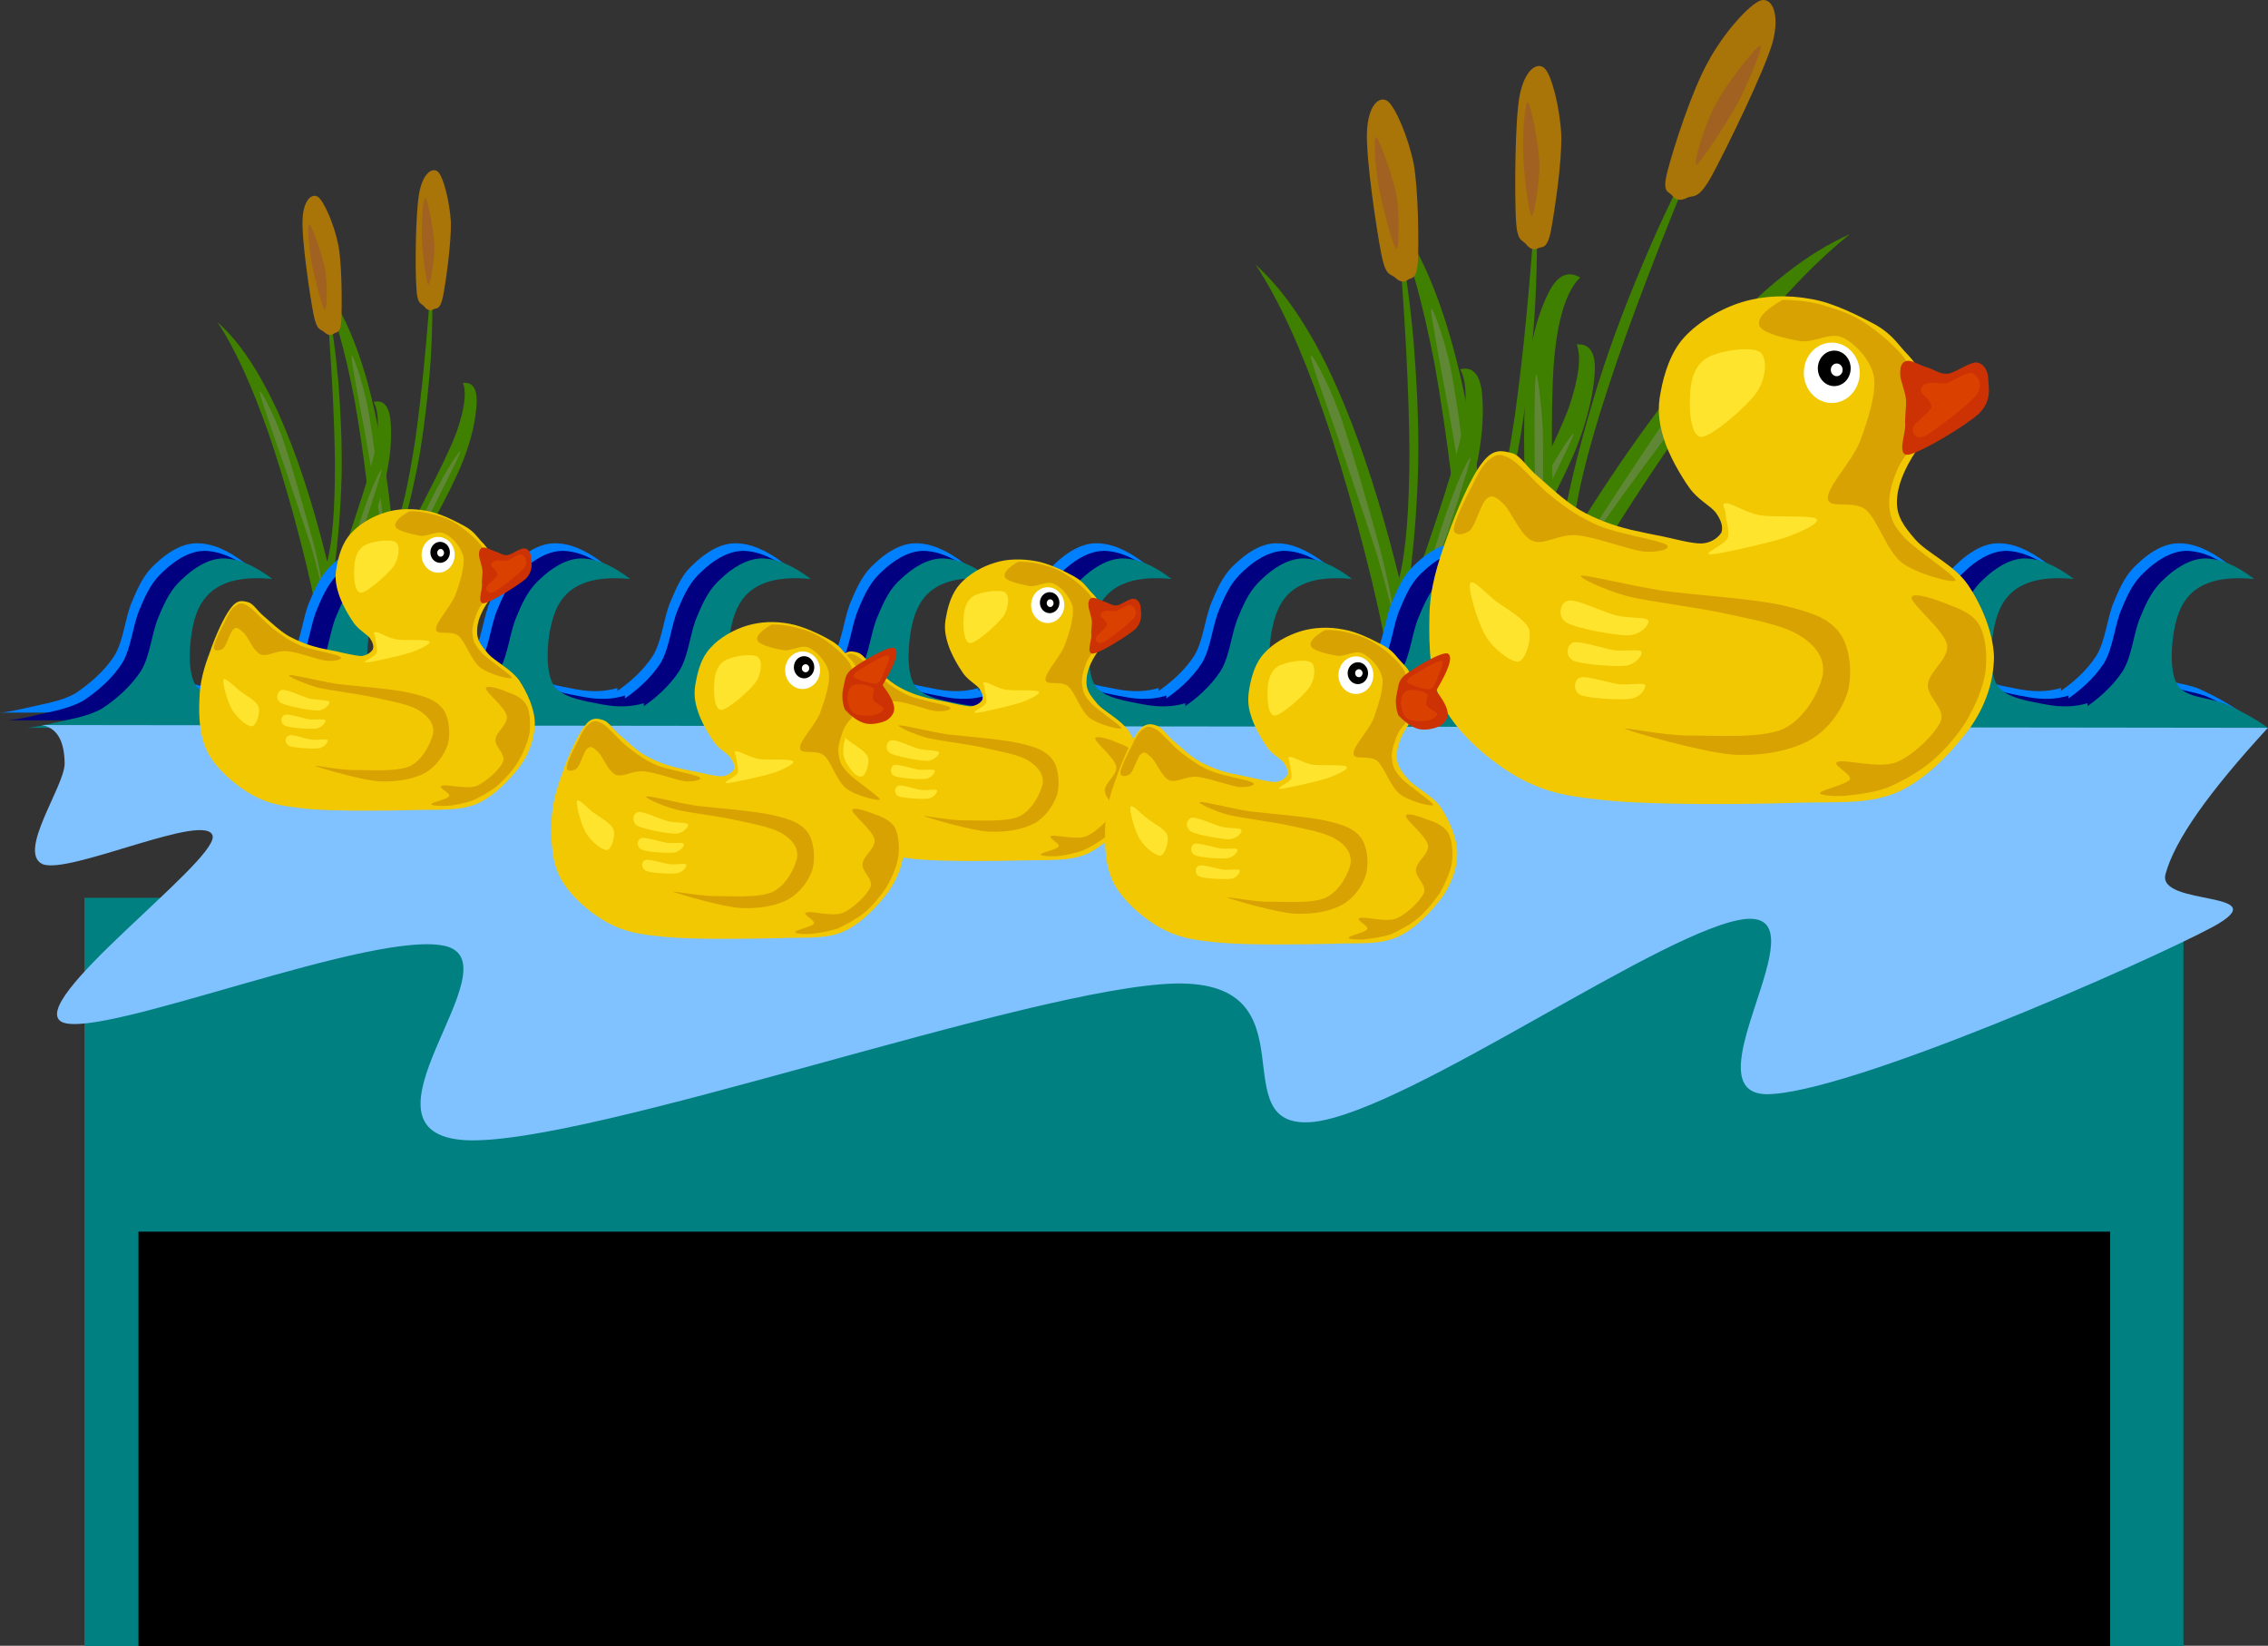 <?xml version="1.0" encoding="UTF-8" standalone="no"?>
<!-- Generator: Adobe Illustrator 10.0, SVG Export Plug-In . SVG Version: 3.0.0 Build 77)  -->

<svg
   xmlns:i="http://ns.adobe.com/AdobeIllustrator/10.0/"
   xmlns:dc="http://purl.org/dc/elements/1.1/"
   xmlns:cc="http://creativecommons.org/ns#"
   xmlns:rdf="http://www.w3.org/1999/02/22-rdf-syntax-ns#"
   xmlns:svg="http://www.w3.org/2000/svg"
   xmlns="http://www.w3.org/2000/svg"
   xmlns:sodipodi="http://sodipodi.sourceforge.net/DTD/sodipodi-0.dtd"
   xmlns:inkscape="http://www.inkscape.org/namespaces/inkscape"
   i:rulerOrigin="0 0"
   i:viewOrigin="30 534"
   space="preserve"
   i:pageBounds="0 792 612 0"
   viewBox="0 0 551.888 400.389"
   enable-background="new 0 0 551.879 277.308"
   overflow="visible"
   id="svg3673"
   version="1.1"
   inkscape:version="0.91 r13725"
   sodipodi:docname="DUX.svg"
   width="551.888"
   height="400.389"
   style="overflow:visible">
  <rect x="0" y="0" width="551.888" height="400.389" fill="#333333" stroke="none"/>
  <defs
     id="defs3970" />
  <sodipodi:namedview
     pagecolor="#ffffff"
     bordercolor="#666666"
     borderopacity="1"
     objecttolerance="10"
     gridtolerance="10"
     guidetolerance="10"
     inkscape:pageopacity="0"
     inkscape:pageshadow="2"
     inkscape:window-width="1280"
     inkscape:window-height="698"
     id="namedview3968"
     showgrid="false"
     inkscape:zoom="1"
     inkscape:cx="291.40367"
     inkscape:cy="147.62307"
     inkscape:window-x="0"
     inkscape:window-y="1"
     inkscape:window-maximized="1"
     inkscape:current-layer="svg3673"
     fit-margin-top="0"
     fit-margin-left="0"
     fit-margin-right="0"
     fit-margin-bottom="0" />
  <flowRoot
     xml:space="preserve"
     id="flowRoot3984"
     style="font-style:normal;font-weight:normal;font-size:40px;line-height:125%;font-family:sans-serif;letter-spacing:0px;word-spacing:0px;fill:#008080;fill-opacity:1;stroke:none;stroke-width:1px;stroke-linecap:butt;stroke-linejoin:miter;stroke-opacity:1"
     transform="translate(-0.348,-78.536)"><flowRegion
       id="flowRegion3986"><rect
         id="rect3988"
         width="510.774"
         height="232.477"
         x="20.889"
         y="296.96"
         style="fill:#008080;fill-opacity:1" /></flowRegion><flowPara
       id="flowPara3990"
       style="font-size:180px;text-align:center;text-anchor:middle;fill:#008080;fill-opacity:1">DUX</flowPara></flowRoot>  <g
     id="Layer_1"
     i:layer="yes"
     i:rgbTrio="#4F008000FFFF"
     i:dimmedPercent="50"
     transform="translate(0,0.095)">
    <g
       id="g3676"
       style="clip-rule:evenodd;fill-rule:evenodd">
      <path
         d="m 88.992,169.16 c 1.98,-7.848 2.736,-17.46 2.268,-29.664 C 90.72,127.184 88.38,108.824 86.184,96.764 83.88,84.812 81.252,75.452 77.904,68.252 82.44,73.724 86.04,81.356 89.1,91.724 c 2.916,10.368 5.112,22.788 6.588,38.088 2.088,-4.896 3.744,-12.348 5.4,-23.184 1.512,-10.836 2.88,-24.372 3.96,-41.148 0.288,7.056 0.216,14.004 -0.216,21.528 -0.504,7.452 -1.368,15.048 -2.592,22.788 -1.368,7.704 -3.132,14.976 -5.292,22.644 0.468,0.072 1.836,-2.124 4.248,-6.732 2.34,-4.752 8.028,-15.408 9.972,-20.88 1.872,-5.472 2.412,-9.396 1.476,-11.772 2.34,-0.252 3.456,1.368 3.348,4.86 -0.18,3.492 -1.008,8.748 -3.996,15.768 -3.024,6.84 -7.56,15.336 -13.896,25.488 -1.224,3.492 -2.412,7.776 -3.276,12.853 -0.9,5.004 -1.764,10.8 -2.304,17.388 -1.156,-0.09 -2.344,-0.16 -3.532,-0.27 z"
         i:knockout="Off"
         id="path3678"
         inkscape:connector-curvature="0"
         style="fill:#408000" />
      <path
         d="m 105.41,75.204 c -0.792,0.396 -1.512,0.108 -2.16,-0.72 -0.792,-0.936 -1.764,-0.288 -1.944,-4.86 -0.324,-4.788 -0.18,-18.108 0.72,-22.86 0.9,-4.716 3.204,-6.3 4.572,-5.04 1.296,1.224 2.808,7.092 3.132,12.312 0.072,5.076 -1.224,14.472 -1.944,18.072 -0.76,3.492 -1.73,2.628 -2.38,3.096 z"
         i:knockout="Off"
         id="path3680"
         inkscape:connector-curvature="0"
         style="fill:#a97408" />
      <path
         d="m 104.22,69.192 c -0.54,-0.36 -1.476,-8.244 -1.548,-11.7 -0.072,-3.636 0.216,-9.684 0.864,-9.396 0.54,0.216 1.908,7.668 2.16,11.232 0.15,3.492 -1.04,10.116 -1.47,9.864 z"
         i:knockout="Off"
         id="path3682"
         inkscape:connector-curvature="0"
         style="fill:#a16121" />
      <path
         d="m 93.744,137.41 c 0.036,-0.252 -0.036,-6.588 -0.756,-13.176 -0.864,-6.696 -2.376,-19.872 -3.708,-26.208 -1.368,-6.372 -3.636,-12.636 -3.744,-11.448 -0.072,1.26 1.98,11.808 3.24,18.468 1.116,6.552 2.664,14.616 3.528,20.16 0.828,5.52 1.26,12.18 1.44,12.21 z"
         i:knockout="Off"
         id="path3684"
         inkscape:connector-curvature="0"
         style="fill:#5f8736" />
      <path
         d="m 99.612,132.84 c -0.36,1.152 2.736,-3.816 4.968,-7.704 2.016,-3.96 6.948,-13.896 7.452,-15.228 0.324,-1.224 -2.808,3.42 -4.932,7.416 -2.2,3.85 -7.06,14.11 -7.488,15.51 z"
         i:knockout="Off"
         id="path3686"
         inkscape:connector-curvature="0"
         style="fill:#5f8736" />
      <path
         d="M 78.804,176.44 C 79.56,168.376 78.84,158.763 76.644,146.776 74.268,134.752 69.3,116.752 65.34,105.268 61.272,93.778 57.312,84.886 52.92,78.298 c 5.328,4.68 10.008,11.772 14.58,21.564 4.464,9.828 8.46,21.78 12.132,36.684 1.296,-5.04 1.872,-12.96 1.872,-23.76 -0.108,-11.016 -0.828,-24.444 -2.16,-41.256 1.404,6.912 2.304,13.824 2.988,21.312 0.576,7.452 0.936,15.048 0.792,22.932 -0.216,7.704 -0.792,15.336 -1.872,23.184 0.468,0 1.548,-2.376 3.24,-7.272 1.62,-5.04 5.616,-16.452 6.732,-22.14 1.08,-5.76 0.936,-9.576 -0.288,-11.844 2.268,-0.576 3.672,0.864 4.068,4.32 0.36,3.492 0.288,8.748 -1.62,16.164 -1.98,7.344 -5.256,16.2 -9.972,27.252 -0.792,3.672 -1.152,8.027 -1.368,13.212 -0.144,5.111 -0.144,10.907 0.288,17.532 -1.152,0.08 -2.34,0.15 -3.528,0.26 z"
         i:knockout="Off"
         id="path3688"
         inkscape:connector-curvature="0"
         style="fill:#408000" />
      <path
         d="m 81.18,81.108 c -0.72,0.504 -1.476,0.324 -2.268,-0.396 -0.864,-0.828 -1.8,-0.072 -2.664,-4.536 -0.9,-4.716 -2.844,-17.928 -2.628,-22.716 0.144,-4.824 2.232,-6.66 3.78,-5.652 1.404,1.044 3.924,6.624 4.932,11.736 0.936,5.004 0.864,14.436 0.756,18.144 -0.216,3.492 -1.224,2.916 -1.908,3.42 z"
         i:knockout="Off"
         id="path3690"
         inkscape:connector-curvature="0"
         style="fill:#a97408" />
      <path
         d="m 79.092,75.312 c -0.684,-0.36 -2.556,-7.848 -3.24,-11.34 -0.648,-3.6 -1.152,-9.612 -0.54,-9.432 0.54,0.216 3.096,7.236 3.78,10.8 0.612,3.528 0.468,10.044 0,9.972 z"
         i:knockout="Off"
         id="path3692"
         inkscape:connector-curvature="0"
         style="fill:#a16121" />
      <path
         d="m 78.804,144.36 c -0.072,-0.288 -0.972,-6.552 -2.7,-12.96 -1.836,-6.48 -5.364,-19.332 -7.524,-25.344 -2.268,-6.12 -5.508,-11.988 -5.4,-10.8 0.108,1.152 3.708,11.484 5.94,17.82 2.088,6.228 4.716,14.04 6.48,19.404 1.584,5.22 3.024,11.95 3.204,11.88 z"
         i:knockout="Off"
         id="path3694"
         inkscape:connector-curvature="0"
         style="fill:#5f8736" />
      <path
         d="m 83.952,138.96 c -0.216,1.26 2.16,-4.248 3.78,-8.352 1.404,-4.248 4.86,-14.832 5.112,-16.2 0.108,-1.368 -2.268,3.924 -3.78,8.1 -1.512,4.17 -4.932,14.94 -5.112,16.45 z"
         i:knockout="Off"
         id="path3696"
         inkscape:connector-curvature="0"
         style="fill:#5f8736" />
      <path
         d="m 352.76,183.24 c 2.592,-10.188 3.527,-22.933 2.953,-38.809 -0.648,-16.092 -3.781,-40.248 -6.625,-55.943 -3.023,-15.696 -6.443,-27.9 -10.836,-37.296 5.939,7.092 10.729,17.244 14.652,30.744 3.923,13.5 6.695,29.916 8.604,49.824 2.664,-6.3 4.969,-16.272 7.057,-30.348 2.016,-14.22 3.744,-31.788 5.184,-53.82 0.432,9.144 0.287,18.432 -0.289,28.152 -0.646,9.756 -1.727,19.692 -3.383,29.808 -1.691,10.044 -4.104,19.656 -6.949,29.664 0.613,0.072 2.484,-2.772 5.617,-8.82 3.168,-6.156 10.367,-20.16 12.996,-27.288 2.447,-7.2 3.096,-12.24 1.943,-15.408 3.023,-0.216 4.537,1.764 4.393,6.336 -0.18,4.464 -1.404,11.52 -5.221,20.628 -4.031,9.108 -9.863,19.944 -18.18,33.336 -1.729,4.608 -3.023,10.224 -4.283,16.848 -1.26,6.696 -2.232,14.04 -3.061,22.717 -1.5,-0.11 -3.01,-0.22 -4.56,-0.33 z"
         i:knockout="Off"
         id="path3698"
         inkscape:connector-curvature="0"
         style="fill:#408000" />
      <path
         d="m 374.26,60.3 c -1.08,0.54 -1.943,0.18 -2.881,-0.936 -0.971,-1.296 -2.23,-0.324 -2.52,-6.372 -0.287,-6.264 -0.252,-23.724 0.936,-29.88 1.189,-6.12 4.213,-8.28 6.014,-6.624 1.727,1.512 3.742,9.432 4.104,16.128 0.215,6.732 -1.656,18.828 -2.557,23.652 -0.93,4.5 -2.19,3.528 -3.09,4.032 z"
         i:knockout="Off"
         id="path3700"
         inkscape:connector-curvature="0"
         style="fill:#a97408" />
      <path
         d="m 372.67,52.416 c -0.684,-0.612 -1.908,-10.512 -2.016,-15.264 -0.18,-4.716 0.432,-12.672 1.152,-12.348 0.646,0.396 2.592,9.972 2.771,14.688 0.15,4.608 -1.32,13.176 -1.9,12.924 z"
         i:knockout="Off"
         id="path3702"
         inkscape:connector-curvature="0"
         style="fill:#a16121" />
      <path
         d="m 358.96,141.7 c 0.182,-0.252 -0.143,-8.64 -0.971,-17.244 -1.117,-8.676 -3.205,-26.064 -4.861,-34.272 -1.654,-8.316 -4.859,-16.56 -4.895,-15.012 -0.072,1.548 2.627,15.624 4.211,24.192 1.512,8.532 3.385,19.116 4.645,26.352 1.06,7.01 1.64,16.08 1.86,15.98 z"
         i:knockout="Off"
         id="path3704"
         inkscape:connector-curvature="0"
         style="fill:#5f8736" />
      <path
         d="m 366.62,135.72 c -0.611,1.548 3.781,-5.004 6.518,-10.08 2.807,-5.148 9.07,-18.18 9.756,-19.944 0.432,-1.692 -3.709,4.608 -6.445,9.72 -2.89,5.07 -9.22,18.46 -9.84,20.3 z"
         i:knockout="Off"
         id="path3706"
         inkscape:connector-curvature="0"
         style="fill:#5f8736" />
      <path
         d="m 364.82,189.9 c 2.627,-12.204 8.279,-26.316 17.387,-42.912 9,-16.74 25.236,-41.004 36.648,-56.124 11.449,-15.192 21.6,-26.244 31.285,-33.984 -10.152,4.464 -20.592,12.6 -31.896,24.984 -11.34,12.312 -23.004,28.296 -35.531,48.528 0.467,-8.1 3.275,-19.98 8.566,-36.072 5.256,-16.2 12.854,-35.856 22.934,-60.084 -5.365,9.54 -10.08,19.404 -14.58,30.132 -4.5,10.62 -8.785,21.996 -12.168,33.588 -3.457,11.556 -6.229,23.112 -8.316,35.244 -0.793,-0.288 -1.225,-4.212 -1.297,-12.348 -0.215,-8.244 -0.539,-27.036 0.576,-35.964 1.045,-8.964 3.168,-14.688 6.084,-17.46 -3.131,-1.872 -5.867,-0.432 -8.064,4.464 -2.34,4.86 -4.715,12.96 -5.328,24.732 -0.646,11.772 -0.07,26.496 1.729,45.145 -0.721,5.831 -2.16,12.42 -4.32,20.195 -2.23,7.668 -5.111,16.236 -8.783,25.849 1.7,0.69 3.39,1.37 5.08,2.09 z"
         i:knockout="Off"
         id="path3708"
         inkscape:connector-curvature="0"
         style="fill:#408000" />
      <path
         d="m 406.94,47.52 c 0.793,1.008 1.836,1.368 3.529,0.54 1.547,-0.864 2.664,0.828 6.119,-5.472 3.492,-6.444 12.672,-25.2 14.76,-32.364 1.873,-7.2 -0.252,-10.98 -2.879,-10.224 -2.736,0.9 -9.109,7.956 -12.889,15.048 -3.961,7.092 -8.352,20.844 -9.828,26.532 -1.4,5.4 0.29,4.788 1.19,5.94 z"
         i:knockout="Off"
         id="path3710"
         inkscape:connector-curvature="0"
         style="fill:#a97408" />
      <path
         d="m 412.81,39.96 c 0.898,-0.252 7.488,-10.332 10.188,-15.228 2.52,-4.968 6.191,-13.752 5.328,-13.716 -0.973,0.108 -8.172,9.18 -10.764,14.148 -2.74,4.788 -5.62,14.76 -4.76,14.796 z"
         i:knockout="Off"
         id="path3712"
         inkscape:connector-curvature="0"
         style="fill:#a16121" />
      <path
         d="m 380.16,142.34 c -0.072,-0.359 4.572,-9.288 10.188,-17.892 5.688,-8.748 17.027,-26.028 23.328,-33.912 6.084,-7.992 13.752,-15.048 13.141,-13.392 -0.828,1.656 -11.232,15.228 -17.316,23.508 -6.156,8.208 -13.932,18.612 -18.863,25.668 -4.94,6.99 -10.52,16.17 -10.48,16.02 z"
         i:knockout="Off"
         id="path3714"
         inkscape:connector-curvature="0"
         style="fill:#5f8736" />
      <path
         d="m 375.16,131.9 c -0.432,2.052 -1.332,-7.488 -1.584,-14.184 -0.252,-6.948 -0.252,-24.228 0.145,-26.424 0.215,-2.016 1.439,6.84 1.727,13.788 0.14,6.81 -0.01,24.63 -0.29,26.82 z"
         i:knockout="Off"
         id="path3716"
         inkscape:connector-curvature="0"
         style="fill:#5f8736" />
      <path
         d="m 339.44,192.78 c 1.045,-10.477 0.109,-23.185 -2.807,-38.809 -3.061,-15.66 -9.576,-39.384 -14.832,-54.359 -5.221,-15.012 -10.584,-26.676 -16.236,-35.28 6.875,6.192 13.176,15.408 19.043,28.224 5.797,12.78 11.088,28.584 15.877,47.988 1.656,-6.624 2.484,-16.776 2.484,-31.032 -0.109,-14.364 -1.045,-32.04 -2.809,-54 1.691,9 3.023,18.108 3.852,27.864 0.756,9.72 1.297,19.764 1.08,29.988 -0.252,10.08 -1.08,20.052 -2.484,30.348 0.648,0.036 2.016,-3.132 4.248,-9.504 2.232,-6.588 7.309,-21.42 8.82,-28.944 1.367,-7.416 1.297,-12.636 -0.359,-15.516 2.988,-0.756 4.752,1.116 5.291,5.616 0.469,4.572 0.361,11.592 -2.123,21.204 -2.592,9.54 -6.805,21.24 -13.033,35.64 -0.971,4.86 -1.512,10.477 -1.764,17.28 -0.252,6.696 -0.145,14.292 0.324,22.932 -1.51,0.11 -3.02,0.22 -4.57,0.36 z"
         i:knockout="Off"
         id="path3718"
         inkscape:connector-curvature="0"
         style="fill:#408000" />
      <path
         d="m 342.54,68.004 c -0.898,0.684 -1.943,0.468 -2.986,-0.504 -1.189,-1.152 -2.342,-0.036 -3.457,-5.94 -1.188,-6.084 -3.779,-23.436 -3.455,-29.7 0.287,-6.336 2.951,-8.676 4.932,-7.416 1.908,1.296 5.076,8.676 6.443,15.336 1.115,6.48 1.26,18.936 1.008,23.76 -0.36,4.716 -1.51,3.708 -2.48,4.464 z"
         i:knockout="Off"
         id="path3720"
         inkscape:connector-curvature="0"
         style="fill:#a97408" />
      <path
         d="m 339.8,60.444 c -0.793,-0.36 -3.457,-10.296 -4.248,-14.832 -0.9,-4.572 -1.404,-12.672 -0.686,-12.348 0.721,0.324 4.033,9.432 4.934,14.112 0.81,4.428 0.63,13.32 0.01,13.068 z"
         i:knockout="Off"
         id="path3722"
         inkscape:connector-curvature="0"
         style="fill:#a16121" />
      <path
         d="m 339.44,150.77 c 0.037,-0.324 -1.332,-8.604 -3.527,-16.92 -2.305,-8.532 -7.092,-25.236 -9.9,-33.192 -2.916,-7.956 -7.164,-15.624 -7.057,-14.112 0.037,1.656 5.041,14.976 7.777,23.292 2.699,8.136 6.264,18.504 8.459,25.416 1.99,6.94 4.18,15.54 4.25,15.51 z"
         i:knockout="Off"
         id="path3724"
         inkscape:connector-curvature="0"
         style="fill:#5f8736" />
      <path
         d="m 346.14,143.71 c -0.252,1.62 2.879,-5.544 4.932,-10.944 2.016,-5.508 6.299,-19.368 6.732,-21.168 0.215,-1.8 -3.061,5.148 -4.969,10.584 -1.97,5.37 -6.47,19.62 -6.69,21.53 z"
         i:knockout="Off"
         id="path3726"
         inkscape:connector-curvature="0"
         style="fill:#5f8736" />
      <path
         d="m 63.144,167.29 0,5.977 -63.144,0 c 1.764,-0.072 4.248,-0.648 7.308,-1.332 3.168,-0.792 7.344,-1.297 10.98,-3.313 3.456,-2.304 7.128,-5.4 9.612,-9.288 2.268,-3.852 2.592,-9.576 4.32,-13.284 1.548,-3.779 3.06,-6.731 5.652,-9 2.592,-2.484 6.192,-4.968 9.972,-4.968 3.708,-0.036 7.56,1.62 11.952,4.968 -5.76,-0.576 -10.008,0.144 -13.284,2.016 -3.312,1.979 -5.076,5.076 -5.976,9.288 -0.864,3.924 -1.512,11.34 0.684,14.615 2.088,3.133 8.208,3.889 11.952,4.645 3.672,0.68 6.948,0.57 9.972,-0.33 z"
         i:knockout="Off"
         id="path3728"
         inkscape:connector-curvature="0"
         style="fill:#0080ff" />
      <path
         d="m 106.34,167.29 0,5.977 -63.14,0 c 1.764,-0.072 4.248,-0.648 7.308,-1.332 3.168,-0.792 7.344,-1.297 10.98,-3.313 3.456,-2.304 7.128,-5.4 9.612,-9.288 2.268,-3.852 2.592,-9.576 4.32,-13.284 1.548,-3.779 3.06,-6.731 5.652,-9 2.592,-2.484 6.192,-4.968 9.972,-4.968 3.708,-0.036 7.56,1.62 11.952,4.968 -5.76,-0.576 -10.008,0.144 -13.284,2.016 -3.312,1.979 -5.076,5.076 -5.976,9.288 -1.008,3.924 -1.44,11.34 0.648,14.615 2.016,3.133 8.28,3.889 11.988,4.645 3.664,0.68 6.944,0.57 9.964,-0.33 z"
         i:knockout="Off"
         id="path3730"
         inkscape:connector-curvature="0"
         style="fill:#0080ff" />
      <path
         d="m 150.23,167.29 0,5.977 -63.11,0 c 1.872,-0.072 4.212,-0.648 7.308,-1.332 3.096,-0.792 7.344,-1.297 10.944,-3.313 3.528,-2.304 7.164,-5.4 9.648,-9.288 2.268,-3.852 2.592,-9.576 4.32,-13.284 1.548,-3.779 3.06,-6.731 5.652,-9 2.592,-2.484 6.192,-4.968 9.972,-4.968 3.708,-0.036 7.56,1.62 11.952,4.968 -5.76,-0.576 -10.008,0.144 -13.284,2.016 -3.312,1.979 -5.076,5.076 -5.976,9.288 -1.008,3.924 -1.44,11.34 0.648,14.615 2.088,3.133 8.208,3.889 11.952,4.645 3.68,0.68 6.95,0.57 9.98,-0.33 z"
         i:knockout="Off"
         id="path3732"
         inkscape:connector-curvature="0"
         style="fill:#0080ff" />
      <path
         d="m 194.15,167.29 0,5.977 -63.144,0 c 1.764,-0.072 4.248,-0.648 7.308,-1.332 3.168,-0.792 7.344,-1.297 10.98,-3.313 3.528,-2.304 7.164,-5.4 9.648,-9.288 2.268,-3.852 2.592,-9.576 4.32,-13.284 1.584,-3.779 2.952,-6.731 5.616,-9 2.592,-2.484 6.192,-4.968 9.972,-4.968 3.636,-0.036 7.632,1.62 11.988,4.968 -5.688,-0.576 -10.08,0.144 -13.32,2.016 -3.312,1.979 -5.076,5.076 -5.976,9.288 -0.864,3.924 -1.512,11.34 0.684,14.615 2.088,3.133 8.208,3.889 11.952,4.645 3.67,0.68 6.94,0.57 9.97,-0.33 z"
         i:knockout="Off"
         id="path3734"
         inkscape:connector-curvature="0"
         style="fill:#0080ff" />
      <path
         d="m 238.07,167.29 0,5.977 -63.144,0 c 1.764,-0.072 4.248,-0.648 7.308,-1.332 3.168,-0.792 7.344,-1.297 10.98,-3.313 3.456,-2.304 7.128,-5.4 9.612,-9.288 2.268,-3.852 2.592,-9.576 4.32,-13.284 1.548,-3.779 3.06,-6.731 5.652,-9 2.592,-2.484 6.192,-4.968 9.972,-4.968 3.708,-0.036 7.56,1.62 11.952,4.968 -5.76,-0.576 -10.008,0.144 -13.284,2.016 -3.312,1.979 -5.076,5.076 -5.976,9.288 -1.008,3.924 -1.44,11.34 0.648,14.615 2.016,3.133 8.28,3.889 11.988,4.645 3.67,0.68 6.94,0.57 9.97,-0.33 z"
         i:knockout="Off"
         id="path3736"
         inkscape:connector-curvature="0"
         style="fill:#0080ff" />
      <path
         d="m 281.95,167.29 0,5.977 -63.107,0 c 1.872,-0.072 4.212,-0.648 7.308,-1.332 3.096,-0.792 7.344,-1.297 10.944,-3.313 3.528,-2.304 7.164,-5.4 9.648,-9.288 2.268,-3.852 2.592,-9.576 4.32,-13.284 1.548,-3.779 3.06,-6.731 5.652,-9 2.592,-2.484 6.192,-4.968 9.972,-4.968 3.708,-0.036 7.56,1.62 11.953,4.968 -5.761,-0.576 -10.009,0.144 -13.285,2.016 -3.312,1.979 -5.076,5.076 -5.976,9.288 -1.008,3.924 -1.44,11.34 0.648,14.615 2.088,3.133 8.208,3.889 11.952,4.645 3.69,0.68 6.97,0.57 9.99,-0.33 z"
         i:knockout="Off"
         id="path3738"
         inkscape:connector-curvature="0"
         style="fill:#0080ff" />
      <path
         d="m 325.87,167.29 0,5.977 -63.143,0 c 1.764,-0.072 4.248,-0.648 7.308,-1.332 3.168,-0.792 7.343,-1.297 10.98,-3.313 3.527,-2.304 7.164,-5.4 9.648,-9.288 2.268,-3.852 2.592,-9.576 4.32,-13.284 1.547,-3.779 3.059,-6.731 5.652,-9 2.627,-2.484 6.119,-4.968 9.936,-4.968 3.707,-0.036 7.523,1.62 11.988,4.968 -5.76,-0.576 -10.008,0.144 -13.285,2.016 -3.275,1.979 -5.148,5.076 -6.012,9.288 -0.863,3.924 -1.512,11.34 0.684,14.615 2.088,3.133 8.209,3.889 11.953,4.645 3.67,0.68 6.95,0.57 9.97,-0.33 z"
         i:knockout="Off"
         id="path3740"
         inkscape:connector-curvature="0"
         style="fill:#0080ff" />
      <path
         d="m 369.79,167.29 0,5.977 -63.143,0 c 1.764,-0.072 4.248,-0.648 7.307,-1.332 3.168,-0.792 7.346,-1.297 10.98,-3.313 3.457,-2.304 7.129,-5.4 9.611,-9.288 2.27,-3.852 2.594,-9.576 4.32,-13.284 1.549,-3.779 3.061,-6.731 5.652,-9 2.592,-2.484 6.191,-4.968 9.973,-4.968 3.707,-0.036 7.561,1.62 11.951,4.968 -5.76,-0.576 -10.008,0.144 -13.283,2.016 -3.313,1.979 -5.076,5.076 -5.977,9.288 -1.008,3.924 -1.439,11.34 0.648,14.615 2.016,3.133 8.279,3.889 11.988,4.645 3.67,0.68 6.95,0.57 9.97,-0.33 z"
         i:knockout="Off"
         id="path3742"
         inkscape:connector-curvature="0"
         style="fill:#0080ff" />
      <path
         d="m 413.68,167.29 0,5.977 -63.107,0 c 1.871,-0.072 4.211,-0.648 7.307,-1.332 3.098,-0.792 7.346,-1.297 10.945,-3.313 3.527,-2.304 7.164,-5.4 9.648,-9.288 2.268,-3.852 2.592,-9.576 4.318,-13.284 1.549,-3.779 3.061,-6.731 5.652,-9 2.592,-2.484 6.191,-4.968 9.973,-4.968 3.707,-0.036 7.561,1.62 11.951,4.968 -5.76,-0.576 -10.008,0.144 -13.283,2.016 -3.313,1.979 -5.076,5.076 -5.977,9.288 -1.008,3.924 -1.439,11.34 0.648,14.615 2.088,3.133 8.207,3.889 11.951,4.645 3.68,0.68 6.95,0.57 9.98,-0.33 z"
         i:knockout="Off"
         id="path3744"
         inkscape:connector-curvature="0"
         style="fill:#0080ff" />
      <path
         d="m 457.6,167.29 0,5.977 -63.145,0 c 1.766,-0.072 4.248,-0.648 7.309,-1.332 3.168,-0.792 7.344,-1.297 10.98,-3.313 3.527,-2.304 7.164,-5.4 9.648,-9.288 2.268,-3.852 2.592,-9.576 4.318,-13.284 1.549,-3.779 3.061,-6.731 5.652,-9 2.629,-2.484 6.121,-4.968 9.936,-4.968 3.709,-0.036 7.525,1.62 11.988,4.968 -5.76,-0.576 -10.008,0.144 -13.283,2.016 -3.275,1.979 -5.148,5.076 -6.012,9.288 -0.865,3.924 -1.512,11.34 0.684,14.615 2.088,3.133 8.207,3.889 11.951,4.645 3.66,0.68 6.93,0.57 9.96,-0.33 z"
         i:knockout="Off"
         id="path3746"
         inkscape:connector-curvature="0"
         style="fill:#0080ff" />
      <path
         d="m 501.52,167.29 0,5.977 -63.145,0 c 1.766,-0.072 4.248,-0.648 7.309,-1.332 3.168,-0.792 7.344,-1.297 10.98,-3.313 3.455,-2.304 7.127,-5.4 9.611,-9.288 2.268,-3.852 2.592,-9.576 4.32,-13.284 1.549,-3.779 3.061,-6.731 5.652,-9 2.592,-2.484 6.191,-4.968 9.971,-4.968 3.709,-0.036 7.561,1.62 11.953,4.968 -5.76,-0.576 -10.008,0.144 -13.283,2.016 -3.313,1.979 -5.076,5.076 -5.977,9.288 -0.865,3.924 -1.512,11.34 0.684,14.615 2.088,3.133 8.207,3.889 11.951,4.645 3.68,0.68 6.95,0.57 9.98,-0.33 z"
         i:knockout="Off"
         id="path3748"
         inkscape:connector-curvature="0"
         style="fill:#0080ff" />
      <path
         d="m 545.4,173.27 -63.109,0 c 1.873,-0.072 4.213,-0.648 7.309,-1.332 3.096,-0.792 7.344,-1.297 10.943,-3.313 3.529,-2.304 7.164,-5.4 9.648,-9.288 2.268,-3.852 2.592,-9.576 4.32,-13.284 1.549,-3.779 3.061,-6.731 5.652,-9 2.592,-2.484 6.191,-4.968 9.973,-4.968 3.707,-0.036 7.559,1.62 11.951,4.968 -5.76,-0.576 -10.008,0.144 -13.283,2.016 -3.313,1.979 -5.076,5.076 -5.977,9.288 -1.008,3.924 -1.439,11.34 0.648,14.615 2.088,3.133 8.207,2.916 11.951,4.645 3.68,1.69 6.96,3.52 9.98,5.65 z"
         i:knockout="Off"
         id="path3750"
         inkscape:connector-curvature="0"
         style="fill:#0080ff" />
      <path
         d="m 64.98,169.13 0,6.012 -63.144,0 c 1.764,-0.144 4.248,-0.54 7.308,-1.332 3.168,-0.756 7.344,-1.403 10.98,-3.348 3.528,-2.304 7.164,-5.4 9.648,-9.288 2.268,-3.852 2.592,-9.576 4.32,-13.284 1.548,-3.815 3.06,-6.659 5.652,-8.964 2.628,-2.484 6.12,-4.932 9.936,-5.004 3.708,0.036 7.524,1.656 11.988,5.004 -5.76,-0.54 -10.008,0.072 -13.284,1.98 -3.276,1.979 -5.148,5.076 -6.012,9.288 -0.864,3.924 -1.512,11.34 0.684,14.615 2.088,3.097 8.208,3.961 11.952,4.681 3.672,0.67 6.948,0.6 9.972,-0.37 z"
         i:knockout="Off"
         id="path3752"
         inkscape:connector-curvature="0"
         style="fill:#000080" />
      <path
         d="m 108.18,169.13 0,6.012 -63.144,0 c 1.764,-0.144 4.248,-0.54 7.308,-1.332 3.168,-0.756 7.344,-1.403 10.98,-3.348 3.456,-2.304 7.128,-5.4 9.612,-9.288 2.268,-3.852 2.592,-9.576 4.32,-13.284 1.548,-3.815 3.06,-6.659 5.652,-8.964 2.592,-2.484 6.192,-4.932 9.972,-5.004 3.708,0.036 7.56,1.656 11.952,5.004 -5.76,-0.54 -10.008,0.072 -13.284,1.98 -3.312,1.979 -5.076,5.076 -5.976,9.288 -0.864,3.924 -1.512,11.34 0.684,14.615 2.088,3.097 8.208,3.961 11.952,4.681 3.674,0.67 6.954,0.6 9.974,-0.37 z"
         i:knockout="Off"
         id="path3754"
         inkscape:connector-curvature="0"
         style="fill:#000080" />
      <path
         d="m 152.06,169.13 0,6.012 -63.104,0 c 1.872,-0.144 4.212,-0.54 7.308,-1.332 3.096,-0.756 7.344,-1.403 10.944,-3.348 3.528,-2.304 7.164,-5.4 9.648,-9.288 2.268,-3.852 2.592,-9.576 4.32,-13.284 1.548,-3.815 3.06,-6.659 5.652,-8.964 2.592,-2.484 6.192,-4.932 9.972,-5.004 3.708,0.036 7.56,1.656 11.952,5.004 -5.76,-0.54 -10.008,0.072 -13.284,1.98 -3.312,1.979 -5.076,5.076 -5.976,9.288 -1.008,3.924 -1.44,11.34 0.648,14.615 2.124,3.097 8.244,3.961 11.988,4.681 3.71,0.67 6.87,0.6 9.93,-0.37 z"
         i:knockout="Off"
         id="path3756"
         inkscape:connector-curvature="0"
         style="fill:#000080" />
      <path
         d="m 195.98,169.13 0,6.012 -63.108,0 c 1.872,-0.144 4.212,-0.54 7.308,-1.332 3.096,-0.756 7.344,-1.403 10.944,-3.348 3.528,-2.304 7.164,-5.4 9.648,-9.288 2.268,-3.852 2.592,-9.576 4.32,-13.284 1.548,-3.815 3.06,-6.659 5.652,-8.964 2.592,-2.484 6.192,-4.932 9.972,-5.004 3.708,0.036 7.56,1.656 11.952,5.004 -5.76,-0.54 -10.008,0.072 -13.284,1.98 -3.276,1.979 -5.148,5.076 -6.012,9.288 -0.864,3.924 -1.512,11.34 0.684,14.615 2.088,3.097 8.208,3.961 11.952,4.681 3.68,0.67 6.96,0.6 9.98,-0.37 z"
         i:knockout="Off"
         id="path3758"
         inkscape:connector-curvature="0"
         style="fill:#000080" />
      <path
         d="m 239.9,169.13 0,6.012 -63.14,0 c 1.764,-0.144 4.248,-0.54 7.308,-1.332 3.168,-0.756 7.344,-1.403 10.98,-3.348 3.456,-2.304 7.128,-5.4 9.612,-9.288 2.268,-3.852 2.592,-9.576 4.32,-13.284 1.548,-3.815 3.06,-6.659 5.652,-8.964 2.592,-2.484 6.192,-4.932 9.972,-5.004 3.636,0.036 7.632,1.656 11.988,5.004 -5.688,-0.54 -10.08,0.072 -13.32,1.98 -3.312,1.979 -5.076,5.076 -5.976,9.288 -0.864,3.924 -1.512,11.34 0.684,14.615 2.088,3.097 8.208,3.961 11.952,4.681 3.68,0.67 6.96,0.6 9.98,-0.37 z"
         i:knockout="Off"
         id="path3760"
         inkscape:connector-curvature="0"
         style="fill:#000080" />
      <path
         d="m 283.82,169.13 0,6.012 -63.14,0 c 1.764,-0.144 4.248,-0.54 7.308,-1.332 3.168,-0.756 7.344,-1.403 10.98,-3.348 3.456,-2.304 7.128,-5.4 9.612,-9.288 2.268,-3.852 2.592,-9.576 4.32,-13.284 1.548,-3.815 3.06,-6.659 5.652,-8.964 2.592,-2.484 6.192,-4.932 9.972,-5.004 3.708,0.036 7.56,1.656 11.953,5.004 -5.761,-0.54 -10.009,0.072 -13.285,1.98 -3.312,1.979 -5.076,5.076 -5.976,9.288 -1.008,3.924 -1.44,11.34 0.648,14.615 2.016,3.097 8.28,3.961 11.988,4.681 3.68,0.67 6.96,0.6 9.98,-0.37 z"
         i:knockout="Off"
         id="path3762"
         inkscape:connector-curvature="0"
         style="fill:#000080" />
      <path
         d="m 327.71,169.13 0,6.012 -63.11,0 c 1.872,-0.144 4.212,-0.54 7.308,-1.332 3.096,-0.756 7.344,-1.403 10.944,-3.348 3.527,-2.304 7.164,-5.4 9.648,-9.288 2.268,-3.852 2.592,-9.576 4.32,-13.284 1.547,-3.815 3.059,-6.659 5.652,-8.964 2.592,-2.484 6.191,-4.932 9.971,-5.004 3.709,0.036 7.561,1.656 11.953,5.004 -5.76,-0.54 -10.008,0.072 -13.285,1.98 -3.311,1.979 -5.076,5.076 -5.975,9.288 -1.01,3.924 -1.441,11.34 0.646,14.615 2.088,3.097 8.209,3.961 11.953,4.681 3.69,0.67 6.96,0.6 9.99,-0.37 z"
         i:knockout="Off"
         id="path3764"
         inkscape:connector-curvature="0"
         style="fill:#000080" />
      <path
         d="m 371.63,169.13 0,6.012 -63.143,0 c 1.764,-0.144 4.248,-0.54 7.307,-1.332 3.168,-0.756 7.346,-1.403 10.98,-3.348 3.529,-2.304 7.164,-5.4 9.648,-9.288 2.268,-3.852 2.592,-9.576 4.32,-13.284 1.584,-3.815 2.951,-6.659 5.615,-8.964 2.592,-2.484 6.191,-4.932 9.973,-5.004 3.635,0.036 7.631,1.656 11.988,5.004 -5.689,-0.54 -10.08,0.072 -13.32,1.98 -3.313,1.979 -5.076,5.076 -5.977,9.288 -0.863,3.924 -1.512,11.34 0.684,14.615 2.088,3.097 8.209,3.961 11.953,4.681 3.68,0.67 6.95,0.6 9.98,-0.37 z"
         i:knockout="Off"
         id="path3766"
         inkscape:connector-curvature="0"
         style="fill:#000080" />
      <path
         d="m 415.55,169.13 0,6.012 -63.143,0 c 1.764,-0.144 4.248,-0.54 7.307,-1.332 3.168,-0.756 7.346,-1.403 10.98,-3.348 3.457,-2.304 7.129,-5.4 9.613,-9.288 2.268,-3.852 2.592,-9.576 4.318,-13.284 1.549,-3.815 3.061,-6.659 5.652,-8.964 2.592,-2.484 6.193,-4.932 9.973,-5.004 3.707,0.036 7.561,1.656 11.951,5.004 -5.76,-0.54 -10.008,0.072 -13.283,1.98 -3.313,1.979 -5.076,5.076 -5.977,9.288 -1.008,3.924 -1.439,11.34 0.648,14.615 2.016,3.097 8.279,3.961 11.988,4.681 3.67,0.67 6.94,0.6 9.97,-0.37 z"
         i:knockout="Off"
         id="path3768"
         inkscape:connector-curvature="0"
         style="fill:#000080" />
      <path
         d="m 459.43,169.13 0,6.012 -63.107,0 c 1.871,-0.144 4.211,-0.54 7.307,-1.332 3.098,-0.756 7.346,-1.403 10.945,-3.348 3.527,-2.304 7.164,-5.4 9.648,-9.288 2.268,-3.852 2.592,-9.576 4.318,-13.284 1.549,-3.815 3.061,-6.659 5.652,-8.964 2.592,-2.484 6.193,-4.932 9.973,-5.004 3.707,0.036 7.561,1.656 11.951,5.004 -5.76,-0.54 -10.008,0.072 -13.283,1.98 -3.313,1.979 -5.076,5.076 -5.977,9.288 -1.008,3.924 -1.439,11.34 0.648,14.615 2.088,3.097 8.209,3.961 11.951,4.681 3.67,0.67 6.95,0.6 9.97,-0.37 z"
         i:knockout="Off"
         id="path3770"
         inkscape:connector-curvature="0"
         style="fill:#000080" />
      <path
         d="m 503.35,169.13 0,6.012 -63.145,0 c 1.766,-0.144 4.248,-0.54 7.309,-1.332 3.168,-0.756 7.344,-1.403 10.98,-3.348 3.527,-2.304 7.164,-5.4 9.648,-9.288 2.268,-3.852 2.592,-9.576 4.318,-13.284 1.584,-3.815 2.953,-6.659 5.617,-8.964 2.592,-2.484 6.191,-4.932 9.973,-5.004 3.635,0.036 7.631,1.656 11.986,5.004 -5.688,-0.54 -10.08,0.072 -13.318,1.98 -3.313,1.979 -5.076,5.076 -5.977,9.288 -0.865,3.924 -1.512,11.34 0.684,14.615 2.088,3.097 8.209,3.961 11.951,4.681 3.68,0.67 6.96,0.6 9.98,-0.37 z"
         i:knockout="Off"
         id="path3772"
         inkscape:connector-curvature="0"
         style="fill:#000080" />
      <path
         d="m 547.27,175.14 -63.145,0 c 1.766,-0.144 4.248,-0.54 7.309,-1.332 3.168,-0.756 7.344,-1.403 10.98,-3.348 3.455,-2.304 7.127,-5.4 9.611,-9.288 2.268,-3.852 2.592,-9.576 4.32,-13.284 1.549,-3.815 3.061,-6.659 5.652,-8.964 2.592,-2.484 6.191,-4.932 9.973,-5.004 3.707,0.036 7.559,1.656 11.951,5.004 -5.76,-0.54 -10.008,0.072 -13.283,1.98 -3.313,1.979 -5.076,5.076 -5.977,9.288 -1.008,3.924 -1.439,11.34 0.648,14.615 2.016,3.097 8.279,2.988 11.986,4.681 3.68,1.64 6.96,3.62 9.98,5.64 z"
         i:knockout="Off"
         id="path3774"
         inkscape:connector-curvature="0"
         style="fill:#000080" />
      <path
         d="m 69.588,171 0,5.976 -63.144,0 c 1.764,-0.071 4.248,-0.647 7.308,-1.331 3.168,-0.792 7.344,-1.297 10.98,-3.313 3.528,-2.268 7.164,-5.472 9.648,-9.324 2.268,-3.852 2.592,-9.576 4.32,-13.284 1.548,-3.815 3.06,-6.659 5.652,-8.964 2.628,-2.484 6.12,-4.932 9.936,-5.004 3.708,0.036 7.524,1.656 11.988,5.004 -5.76,-0.54 -10.008,0.072 -13.284,1.98 -3.276,1.944 -5.148,5.184 -6.012,9.324 -0.864,3.924 -1.512,11.34 0.684,14.615 2.088,3.133 8.208,3.889 11.952,4.645 3.672,0.67 6.948,0.56 9.972,-0.34 z"
         i:knockout="Off"
         id="path3776"
         inkscape:connector-curvature="0"
         style="fill:#008080" />
      <path
         d="m 112.79,171 0,5.976 -63.146,0 c 1.764,-0.071 4.248,-0.647 7.308,-1.331 3.168,-0.792 7.344,-1.297 10.98,-3.313 3.528,-2.268 7.164,-5.472 9.648,-9.324 2.268,-3.852 2.628,-9.576 4.284,-13.284 1.548,-3.815 3.06,-6.659 5.652,-8.964 2.592,-2.484 6.192,-4.932 9.972,-5.004 3.636,0.036 7.632,1.656 11.988,5.004 -5.688,-0.54 -10.08,0.072 -13.32,1.98 -3.312,1.944 -5.076,5.184 -5.976,9.324 -0.864,3.924 -1.512,11.34 0.684,14.615 2.088,3.133 8.208,3.889 11.952,4.645 3.67,0.67 6.94,0.56 9.97,-0.34 z"
         i:knockout="Off"
         id="path3778"
         inkscape:connector-curvature="0"
         style="fill:#008080" />
      <path
         d="m 156.67,171 0,5.976 -63.106,0 c 1.764,-0.071 4.248,-0.647 7.308,-1.331 3.168,-0.792 7.344,-1.297 10.98,-3.313 3.456,-2.268 7.128,-5.472 9.612,-9.324 2.268,-3.852 2.592,-9.576 4.32,-13.284 1.548,-3.815 3.06,-6.659 5.652,-8.964 2.592,-2.484 6.192,-4.932 9.972,-5.004 3.708,0.036 7.56,1.656 11.952,5.004 -5.76,-0.54 -10.008,0.072 -13.284,1.98 -3.312,1.944 -5.076,5.184 -5.976,9.324 -1.008,3.924 -1.44,11.34 0.648,14.615 2.124,3.133 8.244,3.889 11.988,4.645 3.71,0.67 6.88,0.56 9.94,-0.34 z"
         i:knockout="Off"
         id="path3780"
         inkscape:connector-curvature="0"
         style="fill:#008080" />
      <path
         d="m 200.59,171 0,5.976 -63.108,0 c 1.872,-0.071 4.212,-0.647 7.308,-1.331 3.096,-0.792 7.344,-1.297 10.944,-3.313 3.528,-2.268 7.164,-5.472 9.648,-9.324 2.268,-3.852 2.592,-9.576 4.32,-13.284 1.548,-3.815 3.06,-6.659 5.652,-8.964 2.592,-2.484 6.192,-4.932 9.972,-5.004 3.708,0.036 7.56,1.656 11.952,5.004 -5.76,-0.54 -10.008,0.072 -13.284,1.98 -3.312,1.944 -5.076,5.184 -5.976,9.324 -1.008,3.924 -1.44,11.34 0.648,14.615 2.088,3.133 8.208,3.889 11.952,4.645 3.68,0.67 6.96,0.56 9.98,-0.34 z"
         i:knockout="Off"
         id="path3782"
         inkscape:connector-curvature="0"
         style="fill:#008080" />
      <path
         d="m 244.51,171 0,5.976 -63.144,0 c 1.764,-0.071 4.248,-0.647 7.308,-1.331 3.168,-0.792 7.344,-1.297 10.98,-3.313 3.528,-2.268 7.164,-5.472 9.648,-9.324 2.268,-3.852 2.592,-9.576 4.32,-13.284 1.584,-3.815 2.952,-6.659 5.616,-8.964 2.592,-2.484 6.192,-4.932 9.972,-5.004 3.636,0.036 7.632,1.656 11.988,5.004 -5.688,-0.54 -10.08,0.072 -13.32,1.98 -3.312,1.944 -5.076,5.184 -5.976,9.324 -0.864,3.924 -1.512,11.34 0.684,14.615 2.088,3.133 8.208,3.889 11.952,4.645 3.67,0.67 6.95,0.56 9.97,-0.34 z"
         i:knockout="Off"
         id="path3784"
         inkscape:connector-curvature="0"
         style="fill:#008080" />
      <path
         d="m 288.43,171 0,5.976 -63.144,0 c 1.764,-0.071 4.248,-0.647 7.308,-1.331 3.168,-0.792 7.344,-1.297 10.98,-3.313 3.456,-2.268 7.128,-5.472 9.612,-9.324 2.268,-3.852 2.592,-9.576 4.32,-13.284 1.548,-3.815 3.06,-6.659 5.652,-8.964 2.592,-2.484 6.192,-4.932 9.972,-5.004 3.708,0.036 7.56,1.656 11.952,5.004 -5.76,-0.54 -10.008,0.072 -13.284,1.98 -3.312,1.944 -5.076,5.184 -5.976,9.324 -1.008,3.924 -1.44,11.34 0.648,14.615 2.016,3.133 8.28,3.889 11.987,4.645 3.67,0.67 6.95,0.56 9.97,-0.34 z"
         i:knockout="Off"
         id="path3786"
         inkscape:connector-curvature="0"
         style="fill:#008080" />
      <path
         d="m 332.32,171 0,5.976 -63.108,0 c 1.872,-0.071 4.212,-0.647 7.308,-1.331 3.096,-0.792 7.344,-1.297 10.943,-3.313 3.529,-2.268 7.164,-5.472 9.648,-9.324 2.268,-3.852 2.592,-9.576 4.32,-13.284 1.549,-3.815 3.061,-6.659 5.652,-8.964 2.592,-2.484 6.191,-4.932 9.973,-5.004 3.707,0.036 7.559,1.656 11.951,5.004 -5.76,-0.54 -10.008,0.072 -13.283,1.98 -3.313,1.944 -5.076,5.184 -5.977,9.324 -1.008,3.924 -1.439,11.34 0.648,14.615 2.088,3.133 8.207,3.889 11.951,4.645 3.68,0.67 6.95,0.56 9.98,-0.34 z"
         i:knockout="Off"
         id="path3788"
         inkscape:connector-curvature="0"
         style="fill:#008080" />
      <path
         d="m 376.24,171 0,5.976 -63.145,0 c 1.764,-0.071 4.248,-0.647 7.309,-1.331 3.168,-0.792 7.344,-1.297 10.979,-3.313 3.529,-2.268 7.164,-5.472 9.648,-9.324 2.268,-3.852 2.592,-9.576 4.32,-13.284 1.584,-3.815 2.953,-6.659 5.615,-8.964 2.594,-2.484 6.193,-4.932 9.973,-5.004 3.637,0.036 7.633,1.656 11.988,5.004 -5.688,-0.54 -10.08,0.072 -13.32,1.98 -3.313,1.944 -5.076,5.184 -5.977,9.324 -0.863,3.924 -1.512,11.34 0.686,14.615 2.088,3.133 8.207,3.889 11.951,4.645 3.66,0.67 6.93,0.56 9.96,-0.34 z"
         i:knockout="Off"
         id="path3790"
         inkscape:connector-curvature="0"
         style="fill:#008080" />
      <path
         d="m 420.16,171 0,5.976 -63.145,0 c 1.764,-0.071 4.248,-0.647 7.309,-1.331 3.168,-0.792 7.344,-1.297 10.98,-3.313 3.455,-2.268 7.127,-5.472 9.611,-9.324 2.268,-3.852 2.592,-9.576 4.32,-13.284 1.547,-3.815 3.059,-6.659 5.652,-8.964 2.592,-2.484 6.191,-4.932 9.971,-5.004 3.709,0.036 7.561,1.656 11.953,5.004 -5.762,-0.54 -10.008,0.072 -13.285,1.98 -3.313,1.944 -5.076,5.184 -5.977,9.324 -1.008,3.924 -1.439,11.34 0.648,14.615 2.016,3.133 8.281,3.889 11.988,4.645 3.68,0.67 6.95,0.56 9.98,-0.34 z"
         i:knockout="Off"
         id="path3792"
         inkscape:connector-curvature="0"
         style="fill:#008080" />
      <path
         d="m 464.04,171 0,5.976 -63.107,0 c 1.873,-0.071 4.213,-0.647 7.309,-1.331 3.096,-0.792 7.344,-1.297 10.943,-3.313 3.527,-2.268 7.164,-5.472 9.648,-9.324 2.268,-3.852 2.592,-9.576 4.32,-13.284 1.547,-3.815 3.059,-6.659 5.652,-8.964 2.592,-2.484 6.191,-4.932 9.971,-5.004 3.709,0.036 7.561,1.656 11.953,5.004 -5.76,-0.54 -10.008,0.072 -13.285,1.98 -3.313,1.944 -5.076,5.184 -5.975,9.324 -1.01,3.924 -1.441,11.34 0.646,14.615 2.088,3.133 8.209,3.889 11.953,4.645 3.68,0.67 6.96,0.56 9.98,-0.34 z"
         i:knockout="Off"
         id="path3794"
         inkscape:connector-curvature="0"
         style="fill:#008080" />
      <path
         d="m 507.96,171 0,5.976 -63.143,0 c 1.764,-0.071 4.248,-0.647 7.307,-1.331 3.168,-0.792 7.346,-1.297 10.98,-3.313 3.527,-2.268 7.164,-5.472 9.648,-9.324 2.268,-3.852 2.592,-9.576 4.32,-13.284 1.547,-3.815 3.059,-6.659 5.652,-8.964 2.627,-2.484 6.119,-4.932 9.936,-5.004 3.707,0.036 7.523,1.656 11.988,5.004 -5.689,-0.54 -10.08,0.072 -13.32,1.98 -3.313,1.944 -5.076,5.184 -5.977,9.324 -0.863,3.924 -1.512,11.34 0.684,14.615 2.088,3.133 8.209,3.889 11.953,4.645 3.67,0.67 6.95,0.56 9.97,-0.34 z"
         i:knockout="Off"
         id="path3796"
         inkscape:connector-curvature="0"
         style="fill:#008080" />
      <path
         d="m 551.88,176.98 -63.143,0 c 1.764,-0.071 4.248,-0.647 7.307,-1.331 3.168,-0.792 7.346,-1.297 10.98,-3.313 3.457,-2.268 7.129,-5.472 9.613,-9.324 2.268,-3.852 2.592,-9.576 4.318,-13.284 1.549,-3.815 3.061,-6.659 5.652,-8.964 2.592,-2.484 6.191,-4.932 9.973,-5.004 3.707,0.036 7.561,1.656 11.951,5.004 -5.76,-0.54 -10.008,0.072 -13.283,1.98 -3.313,1.944 -5.076,5.184 -5.977,9.324 -0.863,3.924 -1.512,11.34 0.684,14.615 2.088,3.133 8.209,2.916 11.953,4.645 3.68,1.68 6.96,3.51 9.98,5.64 z"
         i:knockout="Off"
         id="path3798"
         inkscape:connector-curvature="0"
         style="fill:#008080" />
      <path
         d="m 10.116,176.29 c 3.672,0.684 5.544,3.636 5.616,9.396 -0.072,5.615 -11.484,21.384 -5.472,24.407 6.156,2.88 40.5,-13.14 41.508,-6.695 0.504,6.552 -46.008,40.536 -36.648,45.18 9.828,4.32 76.932,-23.148 93.708,-18.396 16.272,4.932 -25.092,45.396 4.5,47.123 30.132,1.404 137.66,-37.367 172.76,-38.123 34.416,-0.612 10.367,36.071 33.66,33.659 23.543,-2.88 86.76,-48.132 105.48,-49.392 18.215,-0.972 -14.365,42.084 4.463,42.66 19.26,0.216 92.16,-31.788 108.86,-40.752 16.199,-8.929 -13.861,-4.824 -11.592,-12.816 2.23,-8.208 10.439,-19.836 24.91,-35.568 l -541.75,-0.68 z"
         i:knockout="Off"
         id="path3800"
         inkscape:connector-curvature="0"
         style="fill:#80c2ff" />
      <path
         d="m 396.65,128.74 c -4.428,-1.08 -8.568,-2.628 -12.277,-4.788 -3.779,-2.268 -7.451,-5.832 -10.188,-8.172 -2.844,-2.34 -4.176,-5.148 -6.371,-5.652 -2.305,-0.612 -4.465,-1.152 -7.057,2.268 -2.771,3.42 -6.336,11.736 -8.604,18.144 -2.268,6.264 -4.213,12.24 -4.32,19.296 -0.145,6.984 -0.037,15.66 3.637,22.284 3.635,6.588 11.158,13.104 18.143,17.028 7.02,3.743 12.025,4.607 23.184,5.651 10.945,0.9 30.926,0.828 42.445,0.468 11.447,-0.432 18.684,0.54 26.135,-2.483 7.346,-3.096 13.824,-10.225 17.93,-15.696 3.994,-5.616 5.867,-11.664 5.902,-17.46 -0.215,-5.976 -3.131,-12.78 -6.371,-17.496 -3.275,-4.788 -9.828,-7.632 -12.709,-10.908 -2.951,-3.348 -4.607,-5.796 -4.535,-9.288 0.072,-3.708 1.619,-7.74 4.787,-12.492 l 0,-20.448 c -0.467,-0.972 -1.512,-2.16 -3.131,-3.852 -1.656,-1.836 -2.953,-3.924 -6.66,-6.12 -3.852,-2.088 -10.439,-5.508 -15.877,-6.372 -5.615,-1.044 -11.34,-0.864 -16.596,0.684 -5.256,1.548 -10.943,4.932 -14.291,8.64 -3.313,3.6 -4.932,9 -5.688,13.14 -0.865,4.104 -0.541,7.344 0.684,11.376 1.188,3.96 4.104,9.108 6.371,12.24 2.16,2.916 4.969,4.14 6.336,5.904 1.297,1.836 1.801,3.384 1.369,4.788 -0.686,1.152 -2.27,2.52 -4.752,2.7 -2.592,0.072 -7.021,-1.224 -9.938,-1.8 -2.92,-0.54 -5.44,-1.12 -7.56,-1.58 z"
         i:knockout="Off"
         id="path3802"
         inkscape:connector-curvature="0"
         style="fill:#f2c802" />
      <path
         d="m 353.77,128.59 c 0.072,-1.908 2.953,-7.74 4.465,-10.548 1.404,-2.916 2.699,-5.328 4.32,-6.408 1.475,-1.224 2.555,-1.548 5.184,0 2.627,1.62 6.443,6.48 10.188,9.324 3.492,2.772 6.588,4.896 11.232,6.912 4.572,1.872 14.328,3.42 16.236,4.5 1.691,1.08 -1.766,1.98 -5.365,1.728 -3.635,-0.432 -11.771,-3.564 -16.236,-3.96 -4.57,-0.432 -7.92,2.52 -10.871,1.368 -2.988,-1.332 -5.111,-7.092 -6.912,-8.82 -1.836,-1.872 -2.844,-2.52 -4.141,-1.548 -1.439,1.044 -2.771,6.408 -4.139,7.776 -1.41,1.23 -4.08,1.45 -3.97,-0.32 z"
         i:knockout="Off"
         id="path3804"
         inkscape:connector-curvature="0"
         style="fill:#d8a202" />
      <path
         d="m 384.84,139.97 c 1.367,-0.216 11.447,2.34 19.691,3.637 8.316,1.151 22.141,1.907 29.521,3.636 7.164,1.728 11.016,3.132 13.643,6.731 2.557,3.456 3.096,9.9 1.908,14.328 -1.404,4.32 -4.607,9.108 -9.324,11.736 -4.824,2.52 -11.088,3.852 -18.648,3.456 -7.668,-0.648 -24.084,-5.364 -26.063,-6.229 -1.836,-0.72 8.531,1.477 15.012,1.584 6.408,-0.071 17.748,0.828 23.328,-1.584 5.471,-2.628 8.963,-9.468 9.648,-13.283 0.574,-3.889 -1.693,-7.057 -5.689,-9.505 -4.066,-2.52 -11.375,-3.852 -18.324,-5.363 -7.199,-1.548 -17.566,-2.736 -23.471,-4.141 -5.95,-1.61 -12.61,-4.85 -11.24,-5.03 z"
         i:knockout="Off"
         id="path3806"
         inkscape:connector-curvature="0"
         style="fill:#d8a202" />
      <path
         d="m 433.73,72.864 c 3.672,0.036 7.344,0.432 10.871,1.584 3.6,1.116 6.877,2.268 10.369,4.824 3.383,2.412 7.955,6.336 9.684,9.684 1.547,3.312 -0.072,6.66 0,10.188 0.035,3.492 0.143,6.66 0.324,10.188 -1.656,1.62 -2.916,3.636 -3.781,6.048 -0.971,2.376 -1.764,5.652 -1.404,8.28 0.324,2.556 0.938,4.032 3.637,7.056 2.664,2.88 12.457,9.252 12.42,10.368 -0.18,0.9 -9.504,-1.512 -13.104,-4.32 -3.672,-2.988 -5.725,-10.116 -8.641,-12.78 -3.061,-2.592 -9.035,-0.072 -9.324,-2.736 -0.252,-2.844 5.76,-8.928 7.777,-13.824 1.871,-5.04 3.996,-11.484 3.455,-15.732 -0.721,-4.248 -4.645,-8.244 -7.596,-9.648 -3.096,-1.476 -6.768,1.26 -10.188,0.864 -3.492,-0.54 -9.252,-1.944 -10.045,-3.636 -0.75,-1.734 1.05,-3.822 5.55,-6.414 z"
         i:knockout="Off"
         id="path3808"
         inkscape:connector-curvature="0"
         style="fill:#d8a202" />
      <path
         d="m 463.79,97.056 c -0.215,-2.196 -1.512,-4.824 -1.402,-6.372 -0.037,-1.656 0.432,-2.736 1.547,-2.952 1.115,-0.36 3.205,1.08 5.004,1.548 1.621,0.432 3.023,1.728 5.041,1.548 1.943,-0.288 5.398,-2.916 7.055,-2.736 1.549,0.216 2.701,1.764 2.773,3.96 0.107,2.16 0.936,5.256 -2.232,8.46 -3.385,3.096 -14.076,9.396 -17.1,10.008 -3.061,0.432 -0.756,-5.076 -0.865,-7.236 -0.12,-2.26 0.31,-4.208 0.17,-6.224 z"
         i:knockout="Off"
         id="path3810"
         inkscape:connector-curvature="0"
         style="fill:#cd3204" />
      <path
         d="m 469.3,93.096 c 1.152,-0.36 2.557,0.288 4.5,0 1.656,-0.504 4.824,-2.88 6.049,-2.412 1.225,0.468 2.916,2.556 1.188,5.148 -1.908,2.52 -9.936,8.604 -12.42,10.044 -2.627,1.224 -3.383,-0.756 -3.096,-1.908 0.289,-1.26 3.996,-3.528 4.465,-5.004 0.18,-1.62 -2.449,-2.988 -2.592,-3.96 -0.04,-0.974 0.65,-1.658 1.91,-1.91 z"
         i:knockout="Off"
         id="path3812"
         inkscape:connector-curvature="0"
         style="fill:#da4100" />
      <path
         d="m 445.74,83.26 c 3.756,0 6.803,3.29 6.803,7.344 0,4.054 -3.047,7.344 -6.803,7.344 -3.756,0 -6.805,-3.29 -6.805,-7.344 0,-4.054 3.04,-7.344 6.8,-7.344"
         i:knockout="Off"
         id="path3814"
         inkscape:connector-curvature="0"
         style="fill:#ffffff" />
      <path
         i:knockout="Off"
         d="m 446.34,85.204 c 2.205,0 3.996,1.936 3.996,4.32 0,2.385 -1.791,4.32 -3.996,4.32 -2.205,0 -3.996,-1.936 -3.996,-4.32 0,-2.384 1.8,-4.32 4,-4.32"
         id="path3816"
         inkscape:connector-curvature="0" />
      <path
         d="m 446.94,88.336 c 0.795,0 1.439,0.694 1.439,1.548 0,0.854 -0.645,1.548 -1.439,1.548 -0.794,0 -1.439,-0.693 -1.439,-1.548 0,-0.855 0.64,-1.548 1.44,-1.548"
         i:knockout="Off"
         id="path3818"
         inkscape:connector-curvature="0"
         style="fill:#ffffff" />
      <path
         d="m 415.26,87.048 c -2.881,1.764 -3.889,5.472 -3.996,8.784 -0.287,3.168 0.037,10.332 2.771,10.368 2.736,-0.18 11.018,-7.416 13.465,-10.872 2.305,-3.456 2.664,-8.532 0.684,-9.828 -2.16,-1.404 -10.08,-0.288 -12.92,1.548 z"
         i:knockout="Off"
         id="path3820"
         inkscape:connector-curvature="0"
         style="fill:#ffe42e" />
      <path
         d="m 420.08,122.36 c 1.404,-0.036 4.535,2.232 8.279,2.916 3.709,0.576 12.42,-0.108 13.645,0.864 0.9,1.008 -3.061,2.88 -7.416,4.5 -4.393,1.404 -15.912,4.032 -18.324,4.14 -2.305,-0.108 3.385,-2.268 4.141,-3.96 0.576,-1.764 -0.469,-4.464 -0.504,-5.868 0,-1.47 -1.36,-2.66 0.18,-2.59 z"
         i:knockout="Off"
         id="path3822"
         inkscape:connector-curvature="0"
         style="fill:#ffe42e" />
      <path
         d="m 357.73,141.88 c -0.541,1.332 1.836,9.576 3.814,12.78 1.908,3.24 6.121,6.336 7.922,6.228 1.799,-0.396 3.311,-5.544 2.592,-7.956 -1.008,-2.412 -5.365,-4.823 -7.777,-6.552 -2.51,-1.84 -6.03,-5.98 -6.54,-4.5 z"
         i:knockout="Off"
         id="path3824"
         inkscape:connector-curvature="0"
         style="fill:#ffe42e" />
      <path
         d="m 401.08,150.84 c -0.613,-0.864 -4.5,-0.432 -7.775,-1.188 -3.385,-0.9 -9.506,-3.96 -11.557,-3.637 -2.053,0.253 -3.023,3.889 -0.541,5.364 2.34,1.404 11.701,3.132 15.049,3.096 3.28,-0.14 5.26,-2.87 4.83,-3.63 z"
         i:knockout="Off"
         id="path3826"
         inkscape:connector-curvature="0"
         style="fill:#ffe42e" />
      <path
         d="m 399.38,158.4 c -0.576,-0.648 -3.781,0 -6.553,-0.288 -2.844,-0.504 -8.279,-2.305 -9.936,-1.908 -1.621,0.504 -2.197,3.384 0.072,4.464 2.123,0.9 9.936,1.477 12.742,1.188 2.71,-0.53 4.12,-2.8 3.68,-3.45 z"
         i:knockout="Off"
         id="path3828"
         inkscape:connector-curvature="0"
         style="fill:#ffe42e" />
      <path
         d="m 400.32,166.54 c -0.504,-0.612 -3.709,0.036 -6.264,-0.145 -2.701,-0.359 -7.992,-2.159 -9.504,-1.655 -1.584,0.323 -1.908,3.42 0.143,4.284 2.088,0.792 9.432,1.26 12.168,0.863 2.62,-0.43 3.77,-2.84 3.45,-3.34 z"
         i:knockout="Off"
         id="path3830"
         inkscape:connector-curvature="0"
         style="fill:#ffe42e" />
      <path
         d="m 449.1,193.5 c 2.771,-0.324 6.732,-0.684 10.369,-2.052 3.527,-1.512 7.416,-3.744 10.691,-6.408 3.168,-2.808 5.977,-5.976 8.279,-9.648 2.197,-3.707 4.033,-7.955 4.68,-11.916 0.541,-3.995 0.072,-8.64 -1.402,-11.411 -1.514,-2.7 -4.682,-3.996 -7.418,-5.005 -2.844,-1.188 -9.035,-3.384 -9.143,-1.728 -0.072,1.584 7.848,7.848 8.639,11.412 0.541,3.456 -4.391,6.479 -4.68,9.647 -0.287,3.024 4.32,5.832 3.133,9 -1.439,3.169 -6.695,8.316 -10.908,10.009 -4.32,1.548 -12.275,-0.828 -14.148,-0.181 -1.799,0.612 3.529,3.024 2.953,4.32 -0.828,1.224 -7.092,2.592 -7.273,3.276 -0.21,0.57 3.39,0.93 6.23,0.68 z"
         i:knockout="Off"
         id="path3832"
         inkscape:connector-curvature="0"
         style="fill:#d8a202" />
      <path
         d="m 225.79,169.74 c -2.664,-0.648 -5.04,-1.548 -7.272,-2.844 -2.376,-1.368 -4.392,-3.492 -6.048,-4.86 -1.728,-1.477 -2.484,-3.024 -3.78,-3.384 -1.44,-0.36 -2.664,-0.685 -4.212,1.368 -1.656,2.052 -3.816,6.947 -5.112,10.8 -1.404,3.636 -2.484,7.271 -2.556,11.448 -0.216,4.176 0,9.18 2.16,13.212 2.16,3.888 6.588,7.812 10.8,10.115 4.068,2.232 7.164,2.664 13.752,3.385 6.552,0.54 18.288,0.432 25.2,0.252 6.732,-0.181 11.124,0.252 15.516,-1.477 4.392,-1.943 8.172,-6.012 10.656,-9.288 2.413,-3.384 3.456,-6.947 3.528,-10.403 -0.035,-3.601 -1.944,-7.524 -3.78,-10.368 -2.016,-2.772 -5.832,-4.608 -7.56,-6.48 -1.728,-2.088 -2.808,-3.384 -2.7,-5.544 0,-2.231 0.9,-4.572 2.844,-7.416 l 0,-12.132 c -0.252,-0.504 -0.864,-1.404 -1.836,-2.304 -1.008,-1.116 -1.728,-2.376 -3.96,-3.637 -2.376,-1.332 -6.228,-3.24 -9.468,-3.779 -3.24,-0.576 -6.84,-0.576 -9.828,0.396 -3.24,0.936 -6.444,2.879 -8.496,5.148 -2.016,2.196 -2.916,5.256 -3.384,7.812 -0.54,2.448 -0.36,4.32 0.396,6.732 0.684,2.304 2.448,5.436 3.78,7.308 1.296,1.692 2.88,2.484 3.78,3.492 0.756,0.972 1.08,2.052 0.828,2.844 -0.36,0.721 -1.44,1.44 -2.844,1.62 -1.44,-0.071 -4.284,-0.72 -5.904,-1.116 -1.74,-0.35 -3.28,-0.6 -4.51,-0.89 z"
         i:knockout="Off"
         id="path3834"
         inkscape:connector-curvature="0"
         style="fill:#f2c802" />
      <path
         d="m 200.34,169.63 c 0,-1.188 1.764,-4.572 2.664,-6.264 0.828,-1.764 1.584,-3.204 2.556,-3.78 0.9,-0.684 1.512,-1.008 3.096,0 1.512,0.9 3.852,3.853 6.048,5.544 2.088,1.656 3.888,2.88 6.66,4.104 2.7,1.08 8.46,2.016 9.648,2.664 1.008,0.575 -1.08,1.188 -3.204,1.008 -2.268,-0.216 -6.912,-2.16 -9.612,-2.34 -2.664,-0.252 -4.824,1.439 -6.48,0.792 -1.836,-0.792 -3.024,-4.248 -4.104,-5.221 -1.224,-1.08 -1.584,-1.619 -2.448,-0.936 -0.864,0.54 -1.692,3.888 -2.484,4.644 -0.92,0.74 -2.4,0.81 -2.36,-0.2 z"
         i:knockout="Off"
         id="path3836"
         inkscape:connector-curvature="0"
         style="fill:#d8a202" />
      <path
         d="m 218.81,176.4 c 0.9,-0.181 6.696,1.368 11.7,2.16 4.896,0.575 13.14,1.151 17.532,2.159 4.248,0.973 6.444,1.836 8.1,3.996 1.476,2.124 1.8,5.796 1.116,8.496 -0.9,2.521 -2.736,5.4 -5.508,6.984 -2.952,1.512 -6.552,2.195 -11.088,2.052 -4.5,-0.288 -14.4,-3.276 -15.516,-3.672 -1.08,-0.54 5.004,0.864 8.928,0.899 3.78,-0.035 10.476,0.505 13.86,-0.899 3.24,-1.512 5.292,-5.724 5.76,-7.92 0.36,-2.34 -1.044,-4.176 -3.384,-5.652 -2.448,-1.548 -6.768,-2.231 -10.872,-3.168 -4.176,-0.936 -10.584,-1.656 -13.968,-2.448 -3.49,-1.01 -7.53,-2.88 -6.66,-2.99 z"
         i:knockout="Off"
         id="path3838"
         inkscape:connector-curvature="0"
         style="fill:#d8a202" />
      <path
         d="m 247.82,136.55 c 2.196,0.036 4.356,0.216 6.48,0.936 2.088,0.432 4.14,1.512 6.156,2.844 1.872,1.404 4.752,3.78 5.724,5.76 0.9,1.944 -0.072,3.96 0,6.048 0,1.98 0.072,3.996 0.216,6.049 -1.044,0.972 -1.8,2.123 -2.268,3.6 -0.54,1.512 -1.08,3.204 -0.792,4.932 0.216,1.477 0.468,2.412 2.124,4.212 1.584,1.765 7.344,5.437 7.416,6.156 -0.072,0.468 -5.724,-0.899 -7.812,-2.592 -2.196,-1.8 -3.384,-6.048 -5.112,-7.596 -1.908,-1.584 -5.328,-0.036 -5.544,-1.62 -0.144,-1.729 3.384,-5.292 4.608,-8.208 1.152,-3.024 2.304,-6.84 2.052,-9.36 -0.576,-2.52 -2.736,-4.932 -4.536,-5.724 -1.764,-0.937 -4.104,0.756 -6.048,0.504 -2.052,-0.433 -5.508,-1.152 -5.94,-2.16 -0.432,-1.008 0.61,-2.27 3.27,-3.78 z"
         i:knockout="Off"
         id="path3840"
         inkscape:connector-curvature="0"
         style="fill:#d8a202" />
      <path
         d="m 265.68,150.91 c -0.18,-1.332 -0.828,-2.88 -0.828,-3.816 -0.072,-0.936 0.288,-1.655 0.936,-1.728 0.648,-0.145 1.872,0.54 2.988,0.936 0.864,0.217 1.8,0.973 2.952,0.9 1.224,-0.145 3.096,-1.8 4.212,-1.62 0.9,0.072 1.583,1.044 1.656,2.34 0.072,1.225 0.504,3.132 -1.332,5.04 -2.052,1.729 -8.316,5.652 -10.188,5.94 -1.872,0.216 -0.468,-3.024 -0.504,-4.32 -0.15,-1.4 0.21,-2.48 0.1,-3.67 z"
         i:knockout="Off"
         id="path3842"
         inkscape:connector-curvature="0"
         style="fill:#cd3204" />
      <path
         d="m 268.96,148.54 c 0.612,-0.288 1.548,0.18 2.664,0 1.008,-0.324 2.808,-1.729 3.6,-1.44 0.756,0.252 1.692,1.513 0.72,3.097 -1.188,1.476 -5.868,5.076 -7.38,5.939 -1.512,0.685 -2.124,-0.432 -1.836,-1.116 0.216,-0.756 2.304,-2.124 2.664,-2.987 0.108,-0.973 -1.476,-1.8 -1.548,-2.34 -0.06,-0.58 0.41,-1.01 1.13,-1.15 z"
         i:knockout="Off"
         id="path3844"
         inkscape:connector-curvature="0"
         style="fill:#da4100" />
      <path
         d="m 254.94,142.77 c 2.226,0 4.032,1.951 4.032,4.355 0,2.404 -1.806,4.356 -4.032,4.356 -2.226,0 -4.032,-1.952 -4.032,-4.356 0,-2.404 1.8,-4.35 4.03,-4.35"
         i:knockout="Off"
         id="path3846"
         inkscape:connector-curvature="0"
         style="fill:#ffffff" />
      <path
         i:knockout="Off"
         d="m 255.42,143.97 c 1.312,0 2.376,1.146 2.376,2.557 0,1.41 -1.064,2.556 -2.376,2.556 -1.312,0 -2.376,-1.146 -2.376,-2.556 0,-1.42 1.07,-2.56 2.38,-2.56"
         id="path3848"
         inkscape:connector-curvature="0" />
      <path
         d="m 255.54,145.71 c 0.457,0 0.828,0.419 0.828,0.937 0,0.517 -0.371,0.936 -0.828,0.936 -0.457,0 -0.828,-0.419 -0.828,-0.936 0,-0.52 0.37,-0.94 0.83,-0.94"
         i:knockout="Off"
         id="path3850"
         inkscape:connector-curvature="0"
         style="fill:#ffffff" />
      <path
         d="m 236.84,144.97 c -1.656,0.973 -2.34,3.313 -2.34,5.221 -0.144,1.907 -0.072,6.084 1.62,6.155 1.62,-0.071 6.516,-4.5 8.028,-6.479 1.368,-2.124 1.548,-5.04 0.396,-5.832 -1.3,-0.82 -6.09,-0.14 -7.71,0.94 z"
         i:knockout="Off"
         id="path3852"
         inkscape:connector-curvature="0"
         style="fill:#ffe42e" />
      <path
         d="m 239.72,165.92 c 0.828,-0.036 2.664,1.332 4.932,1.765 2.124,0.359 7.416,-0.072 8.1,0.504 0.54,0.504 -1.908,1.764 -4.428,2.664 -2.664,0.792 -9.432,2.447 -10.872,2.483 -1.476,-0.107 2.124,-1.403 2.484,-2.376 0.288,-1.08 -0.288,-2.664 -0.324,-3.492 -0.03,-0.84 -0.82,-1.63 0.11,-1.53 z"
         i:knockout="Off"
         id="path3854"
         inkscape:connector-curvature="0"
         style="fill:#ffe42e" />
      <path
         d="m 202.68,177.52 c -0.36,0.792 1.044,5.688 2.268,7.597 1.188,1.764 3.6,3.924 4.716,3.708 1.044,-0.252 1.98,-3.313 1.548,-4.716 -0.684,-1.549 -3.096,-2.809 -4.608,-3.925 -1.48,-1.22 -3.71,-3.46 -3.93,-2.66 z"
         i:knockout="Off"
         id="path3856"
         inkscape:connector-curvature="0"
         style="fill:#ffe42e" />
      <path
         d="m 228.46,182.88 c -0.396,-0.432 -2.736,-0.396 -4.644,-0.72 -2.052,-0.54 -5.688,-2.376 -6.876,-2.16 -1.188,0.216 -1.836,2.196 -0.288,3.168 1.44,0.756 6.912,1.836 8.928,1.836 1.87,-0.04 3.2,-1.77 2.88,-2.13 z"
         i:knockout="Off"
         id="path3858"
         inkscape:connector-curvature="0"
         style="fill:#ffe42e" />
      <path
         d="m 227.41,187.34 c -0.36,-0.396 -2.304,-0.036 -3.888,-0.18 -1.764,-0.288 -4.932,-1.404 -5.904,-1.116 -1.008,0.288 -1.26,2.017 0.072,2.664 1.26,0.54 5.868,0.864 7.56,0.685 1.55,-0.27 2.45,-1.75 2.16,-2.04 z"
         i:knockout="Off"
         id="path3860"
         inkscape:connector-curvature="0"
         style="fill:#ffe42e" />
      <path
         d="m 227.99,192.17 c -0.324,-0.36 -2.16,0.036 -3.708,-0.072 -1.62,-0.144 -4.752,-1.403 -5.652,-1.008 -0.972,0.252 -1.224,1.944 0.072,2.557 1.152,0.432 5.652,0.756 7.236,0.54 1.47,-0.33 2.3,-1.7 2.05,-2.02 z"
         i:knockout="Off"
         id="path3862"
         inkscape:connector-curvature="0"
         style="fill:#ffe42e" />
      <path
         d="m 256.97,208.19 c 1.692,-0.036 3.924,-0.576 6.156,-1.225 2.088,-0.864 4.392,-2.268 6.372,-3.779 1.836,-1.62 3.564,-3.637 4.896,-5.761 1.224,-2.16 2.376,-4.788 2.772,-7.056 0.252,-2.376 0.072,-5.184 -0.828,-6.769 -0.936,-1.655 -2.772,-2.376 -4.392,-2.987 -1.764,-0.864 -5.328,-1.908 -5.436,-1.044 0,1.044 4.572,4.5 5.112,6.768 0.288,2.124 -2.628,3.816 -2.772,5.76 -0.144,1.765 2.52,3.492 1.872,5.328 -0.792,1.872 -4.068,4.933 -6.48,5.977 -2.592,0.863 -7.236,-0.469 -8.388,-0.108 -1.188,0.36 2.16,1.729 1.728,2.556 -0.432,0.792 -4.32,1.44 -4.32,1.944 -0.14,0.33 2.02,0.51 3.71,0.4 z"
         i:knockout="Off"
         id="path3864"
         inkscape:connector-curvature="0"
         style="fill:#d8a202" />
      <path
         d="m 299.38,188.03 c -2.807,-0.648 -5.363,-1.692 -7.668,-2.988 -2.482,-1.44 -4.607,-3.636 -6.371,-5.076 -1.656,-1.548 -2.699,-3.204 -3.961,-3.563 -1.439,-0.469 -2.771,-0.685 -4.391,1.439 -1.692,2.124 -4.032,7.38 -5.364,11.34 -1.404,3.78 -2.628,7.74 -2.7,12.024 -0.144,4.356 -0.036,9.684 2.268,13.896 2.304,4.068 6.876,8.208 11.339,10.62 4.213,2.305 7.596,2.88 14.436,3.528 6.912,0.612 19.117,0.432 26.461,0.288 7.129,-0.324 11.592,0.36 16.309,-1.548 4.643,-1.944 8.568,-6.372 11.195,-9.792 2.447,-3.601 3.672,-7.236 3.672,-10.908 -0.145,-3.78 -2.016,-7.884 -3.959,-10.908 -2.053,-2.988 -6.121,-4.788 -7.92,-6.804 -1.836,-2.124 -2.881,-3.601 -2.846,-5.796 0.072,-2.305 0.938,-4.896 2.988,-7.776 l 0,-12.74 c -0.287,-0.611 -0.936,-1.368 -1.943,-2.412 -1.08,-1.079 -1.873,-2.592 -4.176,-3.852 -2.412,-1.296 -6.553,-3.456 -9.9,-3.96 -3.455,-0.684 -7.127,-0.54 -10.332,0.432 -3.313,1.008 -6.84,2.988 -8.928,5.4 -2.125,2.268 -3.023,5.508 -3.527,8.208 -0.469,2.52 -0.469,4.608 0.395,7.092 0.721,2.412 2.557,5.652 3.961,7.632 1.295,1.8 3.131,2.521 3.996,3.672 0.684,1.08 1.188,2.124 0.828,2.988 -0.469,0.756 -1.404,1.548 -2.953,1.692 -1.727,-0.036 -4.32,-0.792 -6.227,-1.152 -1.85,-0.4 -3.36,-0.72 -4.69,-0.97 z"
         i:knockout="Off"
         id="path3866"
         inkscape:connector-curvature="0"
         style="fill:#f2c802" />
      <path
         d="m 272.63,187.92 c 0.036,-1.224 1.836,-4.752 2.772,-6.552 0.864,-1.836 1.62,-3.348 2.7,-3.996 0.936,-0.792 1.549,-0.936 3.24,0 1.549,0.9 4.031,4.14 6.336,5.832 2.195,1.62 4.068,3.096 7.02,4.284 2.881,1.188 8.893,2.124 10.117,2.808 1.008,0.648 -1.08,1.188 -3.35,1.08 -2.375,-0.36 -7.234,-2.16 -10.115,-2.484 -2.771,-0.216 -5.076,1.513 -6.768,0.864 -1.908,-0.864 -3.168,-4.355 -4.32,-5.472 -1.225,-1.152 -1.764,-1.656 -2.592,-0.972 -0.9,0.684 -1.764,3.96 -2.592,4.823 -0.95,0.76 -2.46,0.87 -2.46,-0.21 z"
         i:knockout="Off"
         id="path3868"
         inkscape:connector-curvature="0"
         style="fill:#d8a202" />
      <path
         d="m 292,195.05 c 0.828,-0.252 7.092,1.477 12.275,2.269 5.113,0.611 13.896,1.224 18.432,2.268 4.428,1.008 6.84,1.944 8.496,4.176 1.549,2.088 1.945,6.229 1.189,8.964 -0.865,2.7 -2.846,5.652 -5.797,7.309 -3.023,1.62 -6.947,2.34 -11.629,2.16 -4.859,-0.36 -15.012,-3.42 -16.271,-3.889 -1.043,-0.468 5.184,0.828 9.361,0.973 4.066,-0.072 10.906,0.576 14.543,-0.973 3.385,-1.655 5.58,-5.903 6.049,-8.279 0.287,-2.448 -1.045,-4.429 -3.564,-5.94 -2.592,-1.62 -7.092,-2.412 -11.412,-3.348 -4.465,-0.973 -11.016,-1.729 -14.652,-2.557 -3.83,-1.01 -7.79,-3.02 -7.03,-3.13 z"
         i:knockout="Off"
         id="path3870"
         inkscape:connector-curvature="0"
         style="fill:#d8a202" />
      <path
         d="m 322.49,153.18 c 2.34,-0.035 4.5,0.288 6.768,0.973 2.195,0.54 4.355,1.548 6.48,3.023 2.088,1.44 4.932,3.96 6.047,6.048 1.008,2.089 -0.143,4.104 0,6.336 0,2.089 0.072,4.213 0.217,6.372 -1.08,1.009 -1.873,2.269 -2.377,3.78 -0.576,1.584 -1.188,3.349 -0.863,5.148 0.145,1.548 0.576,2.556 2.268,4.428 1.764,1.872 7.633,5.688 7.74,6.444 -0.215,0.54 -5.904,-0.864 -8.172,-2.664 -2.305,-1.872 -3.637,-6.336 -5.4,-7.992 -1.979,-1.62 -5.688,-0.108 -5.832,-1.729 -0.252,-1.8 3.637,-5.544 4.861,-8.604 1.115,-3.168 2.482,-7.128 2.16,-9.792 -0.541,-2.736 -2.916,-5.076 -4.754,-6.048 -1.906,-0.973 -4.246,0.828 -6.336,0.54 -2.23,-0.36 -5.76,-1.26 -6.264,-2.269 -0.52,-1.08 0.63,-2.42 3.44,-4 z"
         i:knockout="Off"
         id="path3872"
         inkscape:connector-curvature="0"
         style="fill:#d8a202" />
      <path
         d="m 329.94,159.59 c 2.346,0 4.248,2.049 4.248,4.572 0,2.523 -1.902,4.572 -4.248,4.572 -2.344,0 -4.248,-2.049 -4.248,-4.572 0,-2.523 1.91,-4.57 4.25,-4.57"
         i:knockout="Off"
         id="path3874"
         inkscape:connector-curvature="0"
         style="fill:#ffffff" />
      <path
         i:knockout="Off"
         d="m 330.42,161.02 c 1.371,0 2.484,1.193 2.484,2.664 0,1.47 -1.113,2.663 -2.484,2.663 -1.371,0 -2.484,-1.193 -2.484,-2.663 0,-1.47 1.11,-2.66 2.48,-2.66"
         id="path3876"
         inkscape:connector-curvature="0" />
      <path
         d="m 330.66,162.71 c 0.496,0 0.9,0.436 0.9,0.973 0,0.536 -0.404,0.972 -0.9,0.972 -0.498,0 -0.9,-0.436 -0.9,-0.972 0,-0.53 0.4,-0.97 0.9,-0.97"
         i:knockout="Off"
         id="path3878"
         inkscape:connector-curvature="0"
         style="fill:#ffffff" />
      <path
         d="m 310.97,162.04 c -1.766,1.044 -2.449,3.42 -2.484,5.472 -0.145,1.908 -0.072,6.517 1.727,6.48 1.693,-0.145 6.805,-4.681 8.389,-6.804 1.477,-2.232 1.621,-5.293 0.432,-6.12 -1.41,-0.94 -6.27,-0.15 -8.07,0.97 z"
         i:knockout="Off"
         id="path3880"
         inkscape:connector-curvature="0"
         style="fill:#ffe42e" />
      <path
         d="m 313.99,184.07 c 0.791,0.036 2.879,1.296 5.148,1.836 2.34,0.359 7.775,-0.108 8.531,0.54 0.648,0.54 -2.053,1.836 -4.645,2.771 -2.807,0.937 -9.9,2.448 -11.412,2.592 -1.475,-0.107 2.125,-1.403 2.592,-2.483 0.289,-1.116 -0.287,-2.7 -0.322,-3.636 -0.14,-0.9 -0.75,-1.77 0.11,-1.62 z"
         i:knockout="Off"
         id="path3882"
         inkscape:connector-curvature="0"
         style="fill:#ffe42e" />
      <path
         d="m 275.08,196.24 c -0.252,0.899 1.008,5.868 2.375,7.956 1.26,1.979 3.709,3.924 4.969,3.888 1.043,-0.324 2.088,-3.456 1.619,-4.968 -0.611,-1.656 -3.383,-2.88 -4.859,-4.068 -1.63,-1.19 -3.79,-3.75 -4.11,-2.81 z"
         i:knockout="Off"
         id="path3884"
         inkscape:connector-curvature="0"
         style="fill:#ffe42e" />
      <path
         d="m 302.11,201.82 c -0.395,-0.54 -2.844,-0.324 -4.824,-0.756 -2.123,-0.612 -5.975,-2.376 -7.234,-2.232 -1.369,0.288 -1.801,2.232 -0.324,3.312 1.439,0.9 7.307,1.872 9.395,1.944 2.11,-0.18 3.15,-1.76 2.97,-2.26 z"
         i:knockout="Off"
         id="path3886"
         inkscape:connector-curvature="0"
         style="fill:#ffe42e" />
      <path
         d="m 301.07,206.53 c -0.361,-0.396 -2.377,-0.036 -4.105,-0.18 -1.764,-0.36 -5.219,-1.404 -6.191,-1.188 -1.043,0.324 -1.404,2.052 0.037,2.808 1.332,0.612 6.154,0.9 7.955,0.721 1.66,-0.36 2.56,-1.73 2.31,-2.16 z"
         i:knockout="Off"
         id="path3888"
         inkscape:connector-curvature="0"
         style="fill:#ffe42e" />
      <path
         d="m 301.64,211.61 c -0.361,-0.324 -2.305,-0.036 -3.889,-0.108 -1.801,-0.252 -4.896,-1.332 -5.939,-1.008 -1.008,0.288 -1.26,2.016 0.072,2.664 1.223,0.54 5.939,0.72 7.631,0.54 1.63,-0.21 2.39,-1.83 2.13,-2.08 z"
         i:knockout="Off"
         id="path3890"
         inkscape:connector-curvature="0"
         style="fill:#ffe42e" />
      <path
         d="m 332.06,228.42 c 1.691,-0.18 4.176,-0.468 6.479,-1.26 2.088,-0.972 4.682,-2.304 6.66,-3.996 1.98,-1.728 3.709,-3.888 5.186,-6.048 1.26,-2.34 2.555,-5.004 2.916,-7.416 0.322,-2.556 0.035,-5.437 -0.865,-7.128 -1.043,-1.656 -2.916,-2.557 -4.645,-3.097 -1.871,-0.756 -5.578,-2.088 -5.688,-1.079 -0.072,1.044 4.861,4.752 5.365,7.092 0.395,2.16 -2.846,3.996 -2.916,6.048 -0.145,1.836 2.627,3.6 1.943,5.58 -0.863,1.944 -4.141,5.184 -6.768,6.264 -2.773,1.008 -7.668,-0.647 -8.857,-0.107 -1.26,0.323 2.27,1.872 1.836,2.699 -0.539,0.828 -4.355,1.513 -4.5,2.053 -0.03,0.46 1.95,0.49 3.85,0.42 z"
         i:knockout="Off"
         id="path3892"
         inkscape:connector-curvature="0"
         style="fill:#d8a202" />
      <path
         d="m 339.84,168.91 c 0.611,-2.628 0.324,-3.564 2.557,-5.184 2.23,-1.656 8.711,-5.509 9.971,-4.788 1.189,0.792 0.252,3.744 -2.916,9.035 1.729,2.196 2.629,3.889 2.844,5.364 0.072,1.404 -0.719,2.412 -1.836,3.168 -1.188,0.612 -3.49,1.152 -5.111,0.792 -1.729,-0.396 -3.42,-1.62 -5.076,-3.384 0.01,0 -1.03,-2.34 -0.42,-5.01 z"
         i:knockout="Off"
         id="path3894"
         inkscape:connector-curvature="0"
         style="fill:#cd3204" />
      <path
         d="m 348.08,167.54 c 0.863,-0.396 1.188,-1.439 1.656,-2.592 0.432,-1.224 1.799,-3.924 1.188,-4.212 -0.721,-0.36 -3.924,1.548 -5.291,2.412 -1.549,0.756 -2.953,1.728 -3.24,2.376 -0.324,0.611 0.646,0.792 1.656,1.224 1,0.4 2.94,0.94 4.02,0.79 z"
         i:knockout="Off"
         id="path3896"
         inkscape:connector-curvature="0"
         style="fill:#da4100" />
      <path
         d="m 347.15,168.62 c -0.865,-0.648 -3.564,-1.08 -4.609,-0.72 -1.115,0.359 -1.654,1.691 -1.619,2.88 0,1.08 0.359,3.132 1.477,3.924 0.971,0.72 3.527,0.684 4.752,0.576 1.26,-0.18 2.447,-1.08 2.592,-1.584 -0.145,-0.648 -2.125,-1.368 -2.592,-2.16 -0.47,-1.01 0.68,-2.3 0,-2.92 z"
         i:knockout="Off"
         id="path3898"
         inkscape:connector-curvature="0"
         style="fill:#da4100" />
      <path
         d="m 164.66,186.66 c -2.844,-0.685 -5.256,-1.62 -7.632,-2.952 -2.484,-1.404 -4.608,-3.708 -6.372,-5.112 -1.656,-1.512 -2.7,-3.239 -3.96,-3.527 -1.44,-0.433 -2.772,-0.756 -4.392,1.403 -1.656,2.124 -4.104,7.381 -5.4,11.341 -1.404,3.779 -2.628,7.739 -2.7,12.023 -0.144,4.356 -0.036,9.685 2.268,13.896 2.304,4.067 6.876,8.208 11.34,10.62 4.248,2.304 7.632,2.88 14.472,3.527 6.912,0.612 19.116,0.433 26.46,0.288 7.092,-0.324 11.7,0.36 16.308,-1.548 4.572,-1.944 8.568,-6.372 11.16,-9.792 2.412,-3.6 3.744,-7.236 3.708,-10.908 -0.036,-3.708 -2.052,-7.992 -3.96,-10.908 -2.016,-3.023 -6.192,-4.68 -7.956,-6.768 -1.836,-2.088 -2.916,-3.708 -2.808,-5.832 0.036,-2.304 0.972,-4.896 2.952,-7.776 l 0,-12.744 c -0.288,-0.611 -0.936,-1.367 -1.944,-2.411 -1.116,-1.116 -1.8,-2.521 -4.14,-3.816 -2.412,-1.404 -6.552,-3.384 -9.9,-3.996 -3.6,-0.684 -7.056,-0.54 -10.368,0.432 -3.348,1.009 -6.768,2.988 -8.892,5.4 -2.196,2.269 -3.06,5.508 -3.564,8.208 -0.54,2.521 -0.396,4.608 0.432,7.092 0.72,2.412 2.556,5.652 3.96,7.632 1.368,1.872 3.06,2.557 3.96,3.708 0.756,1.08 1.188,2.16 0.864,2.952 -0.432,0.756 -1.476,1.548 -2.988,1.692 -1.584,-0.072 -4.428,-0.72 -6.192,-1.116 -1.8,-0.38 -3.42,-0.67 -4.72,-0.99 z"
         i:knockout="Off"
         id="path3900"
         inkscape:connector-curvature="0"
         style="fill:#f2c802" />
      <path
         d="m 137.92,186.59 c 0.036,-1.188 1.8,-4.859 2.808,-6.588 0.864,-1.836 1.62,-3.348 2.7,-3.996 0.936,-0.792 1.548,-0.936 3.24,0 1.548,0.9 4.032,4.141 6.336,5.832 2.196,1.692 4.068,3.132 7.02,4.32 2.88,1.116 8.892,2.088 10.116,2.771 1.008,0.648 -1.08,1.188 -3.348,1.08 -2.376,-0.359 -7.236,-2.195 -10.116,-2.447 -2.88,-0.217 -5.004,1.512 -6.804,0.863 -1.872,-0.828 -3.204,-4.464 -4.284,-5.508 -1.224,-1.152 -1.764,-1.656 -2.592,-0.972 -0.9,0.611 -1.764,4.031 -2.592,4.859 -0.92,0.77 -2.58,0.88 -2.5,-0.2 z"
         i:knockout="Off"
         id="path3902"
         inkscape:connector-curvature="0"
         style="fill:#d8a202" />
      <path
         d="m 157.32,193.68 c 0.828,-0.252 7.092,1.477 12.276,2.269 5.112,0.612 13.896,1.224 18.432,2.268 4.428,1.008 6.84,1.944 8.496,4.176 1.548,2.089 1.944,6.229 1.188,8.965 -0.828,2.699 -2.952,5.651 -5.832,7.308 -3.024,1.62 -6.948,2.34 -11.628,2.16 -4.86,-0.36 -15.012,-3.42 -16.272,-3.888 -1.116,-0.469 5.256,0.827 9.396,0.972 4.068,-0.072 10.908,0.576 14.544,-0.972 3.456,-1.656 5.508,-5.904 6.012,-8.28 0.432,-2.448 -1.116,-4.428 -3.528,-5.94 -2.592,-1.548 -7.056,-2.376 -11.448,-3.312 -4.464,-1.008 -11.016,-1.692 -14.652,-2.592 -3.71,-1.02 -7.85,-3.03 -6.99,-3.14 z"
         i:knockout="Off"
         id="path3904"
         inkscape:connector-curvature="0"
         style="fill:#d8a202" />
      <path
         d="m 187.81,151.85 c 2.34,-0.035 4.5,0.288 6.768,0.973 2.196,0.504 4.356,1.548 6.48,2.987 1.98,1.513 5.004,3.853 6.012,6.049 1.008,2.088 -0.144,4.104 0,6.336 0,2.088 0.072,4.212 0.216,6.372 -1.08,1.008 -1.872,2.268 -2.376,3.779 -0.504,1.584 -1.152,3.349 -0.828,5.148 0.18,1.548 0.504,2.556 2.232,4.428 1.692,1.8 7.704,5.76 7.776,6.48 -0.18,0.468 -5.976,-0.9 -8.208,-2.7 -2.34,-1.836 -3.528,-6.444 -5.364,-7.992 -1.98,-1.62 -5.688,-0.108 -5.832,-1.728 -0.252,-1.801 3.636,-5.544 4.86,-8.604 1.116,-3.168 2.484,-7.128 2.16,-9.792 -0.54,-2.736 -2.916,-5.076 -4.752,-6.048 -1.908,-0.972 -4.248,0.828 -6.336,0.54 -2.232,-0.36 -5.76,-1.26 -6.264,-2.269 -0.51,-1.13 0.64,-2.35 3.45,-3.97 z"
         i:knockout="Off"
         id="path3906"
         inkscape:connector-curvature="0"
         style="fill:#d8a202" />
      <path
         d="m 195.3,158.39 c 2.345,0 4.248,2.049 4.248,4.572 0,2.524 -1.903,4.572 -4.248,4.572 -2.345,0 -4.248,-2.048 -4.248,-4.572 0,-2.52 1.91,-4.57 4.25,-4.57"
         i:knockout="Off"
         id="path3908"
         inkscape:connector-curvature="0"
         style="fill:#ffffff" />
      <path
         i:knockout="Off"
         d="m 195.66,159.54 c 1.372,0 2.484,1.21 2.484,2.7 0,1.49 -1.113,2.7 -2.484,2.7 -1.371,0 -2.484,-1.21 -2.484,-2.7 0,-1.49 1.11,-2.7 2.48,-2.7"
         id="path3910"
         inkscape:connector-curvature="0" />
      <path
         d="m 196.02,161.51 c 0.497,0 0.9,0.436 0.9,0.973 0,0.536 -0.403,0.972 -0.9,0.972 -0.497,0 -0.9,-0.436 -0.9,-0.972 0,-0.53 0.4,-0.97 0.9,-0.97"
         i:knockout="Off"
         id="path3912"
         inkscape:connector-curvature="0"
         style="fill:#ffffff" />
      <path
         d="m 176.29,160.67 c -1.764,1.008 -2.448,3.492 -2.484,5.508 -0.144,1.98 -0.072,6.444 1.728,6.444 1.692,-0.18 6.804,-4.572 8.388,-6.768 1.476,-2.196 1.62,-5.364 0.432,-6.156 -1.41,-0.93 -6.27,-0.14 -8.07,0.98 z"
         i:knockout="Off"
         id="path3914"
         inkscape:connector-curvature="0"
         style="fill:#ffe42e" />
      <path
         d="m 179.28,182.7 c 0.9,0.036 2.772,1.296 5.184,1.836 2.268,0.36 7.74,-0.108 8.496,0.54 0.612,0.468 -1.944,1.908 -4.608,2.808 -2.772,0.9 -9.972,2.448 -11.448,2.557 -1.476,-0.072 2.124,-1.44 2.592,-2.448 0.288,-1.08 -0.288,-2.808 -0.324,-3.672 -0.14,-0.91 -0.75,-1.77 0.11,-1.63 z"
         i:knockout="Off"
         id="path3916"
         inkscape:connector-curvature="0"
         style="fill:#ffe42e" />
      <path
         d="m 140.4,194.87 c -0.252,0.9 1.008,5.868 2.376,7.956 1.26,1.979 3.708,3.924 4.968,3.888 1.116,-0.252 2.016,-3.42 1.584,-4.932 -0.648,-1.62 -3.276,-2.988 -4.824,-4.104 -1.63,-1.2 -3.79,-3.76 -4.11,-2.82 z"
         i:knockout="Off"
         id="path3918"
         inkscape:connector-curvature="0"
         style="fill:#ffe42e" />
      <path
         d="m 167.44,200.48 c -0.396,-0.54 -2.844,-0.324 -4.824,-0.756 -2.124,-0.576 -5.976,-2.448 -7.236,-2.269 -1.368,0.216 -1.8,2.304 -0.324,3.348 1.476,0.792 7.236,1.944 9.36,1.908 2.04,-0.07 3.23,-1.83 3.02,-2.23 z"
         i:knockout="Off"
         id="path3920"
         inkscape:connector-curvature="0"
         style="fill:#ffe42e" />
      <path
         d="m 166.39,205.16 c -0.36,-0.396 -2.376,-0.036 -4.104,-0.18 -1.764,-0.36 -5.22,-1.404 -6.192,-1.188 -1.044,0.324 -1.404,2.052 0.036,2.809 1.332,0.611 6.156,0.899 7.956,0.72 1.64,-0.36 2.54,-1.72 2.29,-2.16 z"
         i:knockout="Off"
         id="path3922"
         inkscape:connector-curvature="0"
         style="fill:#ffe42e" />
      <path
         d="m 166.97,210.24 c -0.468,-0.36 -2.196,0.036 -3.924,-0.072 -1.728,-0.252 -5.004,-1.296 -5.94,-1.044 -1.08,0.288 -1.188,2.016 0.108,2.664 1.26,0.504 5.868,0.792 7.596,0.576 1.54,-0.37 2.44,-1.77 2.15,-2.13 z"
         i:knockout="Off"
         id="path3924"
         inkscape:connector-curvature="0"
         style="fill:#ffe42e" />
      <path
         d="m 197.39,227.09 c 1.692,-0.144 4.176,-0.576 6.48,-1.296 2.088,-0.936 4.68,-2.412 6.66,-3.996 1.98,-1.728 3.708,-3.888 5.184,-6.048 1.332,-2.34 2.484,-5.004 2.88,-7.416 0.36,-2.484 0.036,-5.4 -0.828,-7.092 -1.044,-1.656 -2.916,-2.556 -4.644,-3.132 -1.836,-0.756 -5.688,-2.088 -5.724,-1.08 0,1.044 4.86,4.752 5.4,7.092 0.396,2.16 -2.844,3.996 -2.916,6.048 -0.144,1.836 2.628,3.601 1.944,5.58 -0.936,1.944 -4.176,5.184 -6.804,6.264 -2.808,1.009 -7.56,-0.647 -8.82,-0.107 -1.26,0.324 2.268,1.872 1.836,2.7 -0.504,0.827 -4.464,1.512 -4.536,2.052 -0.07,0.41 2.02,0.56 3.89,0.45 z"
         i:knockout="Off"
         id="path3926"
         inkscape:connector-curvature="0"
         style="fill:#d8a202" />
      <path
         d="m 205.16,167.54 c 0.612,-2.628 0.324,-3.563 2.52,-5.184 2.268,-1.656 8.748,-5.508 9.972,-4.788 1.224,0.792 0.252,3.744 -2.88,9.036 1.656,2.195 2.592,3.888 2.808,5.363 0.144,1.404 -0.684,2.412 -1.8,3.168 -1.188,0.612 -3.492,1.152 -5.112,0.792 -1.728,-0.396 -3.42,-1.619 -5.076,-3.384 0.01,0 -1.04,-2.34 -0.43,-5.01 z"
         i:knockout="Off"
         id="path3928"
         inkscape:connector-curvature="0"
         style="fill:#cd3204" />
      <path
         d="m 213.41,166.18 c 0.864,-0.396 1.188,-1.439 1.656,-2.592 0.468,-1.26 1.728,-3.815 1.152,-4.176 -0.756,-0.36 -3.852,1.548 -5.256,2.376 -1.584,0.756 -2.952,1.728 -3.276,2.376 -0.36,0.612 0.72,0.792 1.692,1.224 1.01,0.39 2.96,0.93 4.04,0.79 z"
         i:knockout="Off"
         id="path3930"
         inkscape:connector-curvature="0"
         style="fill:#da4100" />
      <path
         d="m 212.47,167.26 c -0.936,-0.576 -3.6,-1.188 -4.644,-0.72 -1.044,0.288 -1.62,1.764 -1.584,2.916 -0.072,1.116 0.36,3.06 1.44,3.888 0.972,0.721 3.492,0.685 4.788,0.576 1.26,-0.18 2.448,-1.08 2.592,-1.584 -0.144,-0.647 -2.124,-1.368 -2.592,-2.16 -0.48,-1.03 0.68,-2.32 -0.01,-2.93 z"
         i:knockout="Off"
         id="path3932"
         inkscape:connector-curvature="0"
         style="fill:#da4100" />
      <path
         d="m 77.508,157.46 c -2.664,-0.647 -5.04,-1.584 -7.272,-2.808 -2.304,-1.368 -4.464,-3.492 -6.084,-4.86 -1.728,-1.476 -2.484,-3.023 -3.78,-3.384 -1.476,-0.36 -2.592,-0.684 -4.176,1.368 -1.656,2.124 -3.816,6.876 -5.112,10.764 -1.404,3.601 -2.484,7.38 -2.556,11.484 -0.216,4.176 0,9.18 2.16,13.212 2.16,3.888 6.624,7.812 10.764,10.116 4.14,2.231 7.164,2.664 13.788,3.384 6.552,0.54 18.288,0.432 25.2,0.252 6.732,-0.18 11.124,0.252 15.516,-1.477 4.392,-1.943 8.172,-6.012 10.656,-9.287 2.412,-3.385 3.456,-6.948 3.528,-10.404 -0.036,-3.601 -1.944,-7.524 -3.78,-10.368 -2.016,-2.771 -5.832,-4.608 -7.56,-6.48 -1.728,-2.088 -2.808,-3.384 -2.7,-5.544 0,-2.231 0.9,-4.571 2.844,-7.416 l 0,-12.131 c -0.324,-0.504 -0.9,-1.404 -1.872,-2.304 -1.008,-1.116 -1.728,-2.376 -3.96,-3.636 -2.412,-1.332 -6.156,-3.24 -9.432,-3.78 -3.24,-0.576 -6.84,-0.576 -9.828,0.396 -3.24,0.936 -6.444,2.88 -8.496,5.148 -2.016,2.196 -2.916,5.256 -3.384,7.812 -0.54,2.448 -0.36,4.32 0.396,6.732 0.684,2.304 2.448,5.437 3.78,7.308 1.296,1.692 2.88,2.484 3.78,3.492 0.72,0.973 1.116,2.053 0.792,2.845 -0.432,0.72 -1.368,1.439 -2.808,1.619 -1.44,-0.071 -4.284,-0.72 -5.904,-1.115 -1.738,-0.3 -3.286,-0.66 -4.51,-0.92 z"
         i:knockout="Off"
         id="path3934"
         inkscape:connector-curvature="0"
         style="fill:#f2c802" />
      <path
         d="m 52.056,157.39 c 0,-1.188 1.764,-4.571 2.664,-6.264 0.828,-1.764 1.584,-3.204 2.556,-3.78 0.936,-0.684 1.44,-1.008 3.06,0 1.476,0.937 3.924,3.744 6.084,5.509 2.088,1.548 3.888,2.916 6.66,4.104 2.7,1.08 8.46,1.98 9.648,2.7 1.008,0.576 -1.08,1.188 -3.204,1.008 -2.196,-0.216 -6.984,-2.16 -9.648,-2.34 -2.7,-0.252 -4.752,1.44 -6.444,0.792 -1.836,-0.792 -3.024,-4.248 -4.104,-5.22 -1.188,-1.08 -1.692,-1.62 -2.484,-0.937 -0.828,0.54 -1.692,3.889 -2.448,4.645 -0.9,0.73 -2.376,0.8 -2.34,-0.21 z"
         i:knockout="Off"
         id="path3936"
         inkscape:connector-curvature="0"
         style="fill:#d8a202" />
      <path
         d="m 70.488,164.16 c 0.792,-0.18 6.768,1.368 11.7,2.16 4.86,0.576 13.212,1.151 17.568,2.16 4.248,0.972 6.444,1.836 8.1,3.995 1.476,2.124 1.8,5.797 1.116,8.496 -0.828,2.521 -2.808,5.4 -5.544,6.984 -2.952,1.512 -6.588,2.196 -11.052,2.052 -4.5,-0.288 -14.4,-3.275 -15.516,-3.672 -1.08,-0.54 5.004,0.864 8.928,0.9 3.744,-0.036 10.584,0.504 13.86,-0.9 3.276,-1.512 5.184,-5.724 5.724,-7.92 0.36,-2.34 -1.044,-4.176 -3.384,-5.652 -2.448,-1.548 -6.768,-2.231 -10.872,-3.168 -4.248,-0.936 -10.512,-1.655 -13.932,-2.447 -3.468,-1.01 -7.644,-2.88 -6.708,-2.99 z"
         i:knockout="Off"
         id="path3938"
         inkscape:connector-curvature="0"
         style="fill:#d8a202" />
      <path
         d="m 99.54,124.31 c 2.196,-0.108 4.356,0.324 6.48,0.9 2.088,0.576 4.14,1.404 6.156,2.88 1.872,1.404 4.752,3.78 5.724,5.76 0.9,1.944 -0.072,3.96 0,6.048 0,1.979 0.072,3.995 0.216,6.048 -1.008,0.972 -1.764,2.124 -2.268,3.6 -0.504,1.512 -1.152,3.204 -0.828,4.932 0.144,1.477 0.54,2.412 2.16,4.213 1.62,1.8 7.272,5.363 7.38,6.119 -0.144,0.54 -5.652,-0.863 -7.776,-2.556 -2.16,-1.8 -3.456,-6.048 -5.148,-7.596 -1.908,-1.584 -5.328,-0.036 -5.544,-1.62 -0.108,-1.729 3.384,-5.292 4.644,-8.208 1.152,-3.024 2.304,-6.84 2.052,-9.36 -0.576,-2.52 -2.736,-4.932 -4.536,-5.724 -1.764,-0.936 -4.104,0.756 -6.048,0.504 -2.052,-0.432 -5.508,-1.152 -5.94,-2.16 -0.418,-1 0.626,-2.26 3.29,-3.77 z"
         i:knockout="Off"
         id="path3940"
         inkscape:connector-curvature="0"
         style="fill:#d8a202" />
      <path
         d="m 117.4,138.67 c -0.18,-1.332 -0.828,-2.88 -0.828,-3.816 -0.072,-0.936 0.288,-1.656 0.936,-1.728 0.648,-0.144 1.908,0.54 2.952,0.936 0.972,0.216 1.692,0.972 2.988,0.9 1.224,-0.144 3.096,-1.8 4.212,-1.62 0.936,0.072 1.476,1.044 1.62,2.34 0.072,1.224 0.504,3.132 -1.332,5.04 -2.052,1.729 -8.352,5.652 -10.152,5.94 -1.764,0.216 -0.504,-3.024 -0.504,-4.32 -0.16,-1.4 0.2,-2.48 0.1,-3.67 z"
         i:knockout="Off"
         id="path3942"
         inkscape:connector-curvature="0"
         style="fill:#cd3204" />
      <path
         d="m 120.67,136.3 c 0.612,-0.288 1.548,0.18 2.664,0 1.008,-0.324 2.808,-1.728 3.6,-1.44 0.756,0.252 1.692,1.512 0.72,3.096 -1.188,1.476 -5.868,5.076 -7.38,5.939 -1.44,0.685 -2.196,-0.432 -1.872,-1.115 0.216,-0.756 2.304,-2.124 2.664,-2.988 0.072,-0.972 -1.404,-1.8 -1.512,-2.34 -0.07,-0.58 0.4,-1.01 1.12,-1.15 z"
         i:knockout="Off"
         id="path3944"
         inkscape:connector-curvature="0"
         style="fill:#da4100" />
      <path
         d="m 106.62,130.53 c 2.226,0 4.032,1.951 4.032,4.356 0,2.404 -1.806,4.356 -4.032,4.356 -2.226,0 -4.032,-1.952 -4.032,-4.356 0,-2.41 1.8,-4.36 4.03,-4.36"
         i:knockout="Off"
         id="path3946"
         inkscape:connector-curvature="0"
         style="fill:#ffffff" />
      <path
         i:knockout="Off"
         d="m 107.1,131.73 c 1.312,0 2.376,1.145 2.376,2.556 0,1.411 -1.064,2.556 -2.376,2.556 -1.312,0 -2.376,-1.145 -2.376,-2.556 0,-1.42 1.07,-2.56 2.38,-2.56"
         id="path3948"
         inkscape:connector-curvature="0" />
      <path
         d="m 107.22,133.47 c 0.457,0 0.828,0.419 0.828,0.936 0,0.517 -0.371,0.936 -0.828,0.936 -0.457,0 -0.828,-0.419 -0.828,-0.936 0,-0.52 0.37,-0.94 0.83,-0.94"
         i:knockout="Off"
         id="path3950"
         inkscape:connector-curvature="0"
         style="fill:#ffffff" />
      <path
         d="m 88.56,132.7 c -1.656,0.972 -2.34,3.276 -2.34,5.256 -0.144,1.908 -0.072,6.084 1.62,6.156 1.548,-0.072 6.48,-4.501 7.992,-6.48 1.296,-2.124 1.62,-5.04 0.432,-5.832 -1.332,-0.81 -5.976,-0.23 -7.704,0.89 z"
         i:knockout="Off"
         id="path3952"
         inkscape:connector-curvature="0"
         style="fill:#ffe42e" />
      <path
         d="m 91.44,153.68 c 0.828,-0.036 2.664,1.331 4.932,1.764 2.124,0.359 7.416,-0.072 8.1,0.504 0.54,0.504 -1.908,1.764 -4.428,2.664 -2.664,0.864 -9.432,2.376 -10.872,2.448 -1.476,-0.036 2.124,-1.368 2.484,-2.341 0.288,-1.079 -0.288,-2.664 -0.324,-3.491 -0.032,-0.85 -0.824,-1.64 0.112,-1.54 z"
         i:knockout="Off"
         id="path3954"
         inkscape:connector-curvature="0"
         style="fill:#ffe42e" />
      <path
         d="m 54.396,165.28 c -0.36,0.792 1.044,5.688 2.268,7.596 1.188,1.764 3.6,3.924 4.716,3.708 1.044,-0.252 1.98,-3.312 1.548,-4.716 -0.648,-1.548 -3.168,-2.809 -4.644,-3.924 -1.44,-1.23 -3.708,-3.47 -3.888,-2.67 z"
         i:knockout="Off"
         id="path3956"
         inkscape:connector-curvature="0"
         style="fill:#ffe42e" />
      <path
         d="m 80.136,170.64 c -0.432,-0.432 -2.664,-0.396 -4.608,-0.72 -2.052,-0.54 -5.688,-2.376 -6.876,-2.16 -1.188,0.216 -1.836,2.196 -0.288,3.168 1.44,0.757 6.912,1.836 8.928,1.836 1.908,-0.04 3.132,-1.77 2.844,-2.13 z"
         i:knockout="Off"
         id="path3958"
         inkscape:connector-curvature="0"
         style="fill:#ffe42e" />
      <path
         d="m 79.128,175.1 c -0.36,-0.396 -2.304,-0.036 -3.888,-0.181 -1.764,-0.288 -4.932,-1.403 -5.904,-1.116 -0.972,0.288 -1.332,2.017 0.036,2.664 1.26,0.54 5.868,0.864 7.596,0.685 1.548,-0.27 2.448,-1.75 2.16,-2.04 z"
         i:knockout="Off"
         id="path3960"
         inkscape:connector-curvature="0"
         style="fill:#ffe42e" />
      <path
         d="m 79.704,179.93 c -0.468,-0.359 -2.088,0.036 -3.744,-0.071 -1.62,-0.145 -4.752,-1.404 -5.652,-1.009 -1.008,0.252 -1.152,1.944 0.108,2.557 1.152,0.432 5.652,0.756 7.236,0.54 1.476,-0.33 2.304,-1.7 2.052,-2.02 z"
         i:knockout="Off"
         id="path3962"
         inkscape:connector-curvature="0"
         style="fill:#ffe42e" />
      <path
         d="m 108.68,195.95 c 1.692,-0.036 3.924,-0.576 6.156,-1.225 1.98,-0.863 4.464,-2.268 6.336,-3.779 1.8,-1.62 3.636,-3.637 4.932,-5.76 1.224,-2.16 2.376,-4.788 2.772,-7.057 0.252,-2.34 0.072,-5.256 -0.828,-6.804 -0.936,-1.548 -2.772,-2.484 -4.392,-2.952 -1.764,-0.864 -5.328,-1.908 -5.436,-1.044 0,1.044 4.572,4.5 5.112,6.768 0.288,2.124 -2.628,3.816 -2.772,5.761 -0.144,1.764 2.52,3.491 1.872,5.328 -0.792,1.907 -4.068,4.859 -6.48,5.939 -2.556,0.864 -7.308,-0.504 -8.424,-0.072 -1.152,0.469 2.124,1.692 1.764,2.557 -0.432,0.792 -4.32,1.439 -4.32,1.943 -0.14,0.32 2.02,0.5 3.71,0.39 z"
         i:knockout="Off"
         id="path3964"
         inkscape:connector-curvature="0"
         style="fill:#d8a202" />
    </g>
  </g>
  <flowRoot
     xml:space="preserve"
     id="flowRoot3972"
     style="font-style:normal;font-weight:normal;font-size:180px;line-height:125%;font-family:sans-serif;letter-spacing:0px;word-spacing:0px;fill:#000000;fill-opacity:1;stroke:none;stroke-width:1px;stroke-linecap:butt;stroke-linejoin:miter;stroke-opacity:1"
     transform="translate(3.030376e-8,-0.016)"><flowRegion
       id="flowRegion3974"><rect
         id="rect3976"
         width="479.778"
         height="222.369"
         x="33.692"
         y="299.656"
         style="font-size:180px" /></flowRegion><flowPara
       id="flowPara3978"></flowPara></flowRoot></svg>
